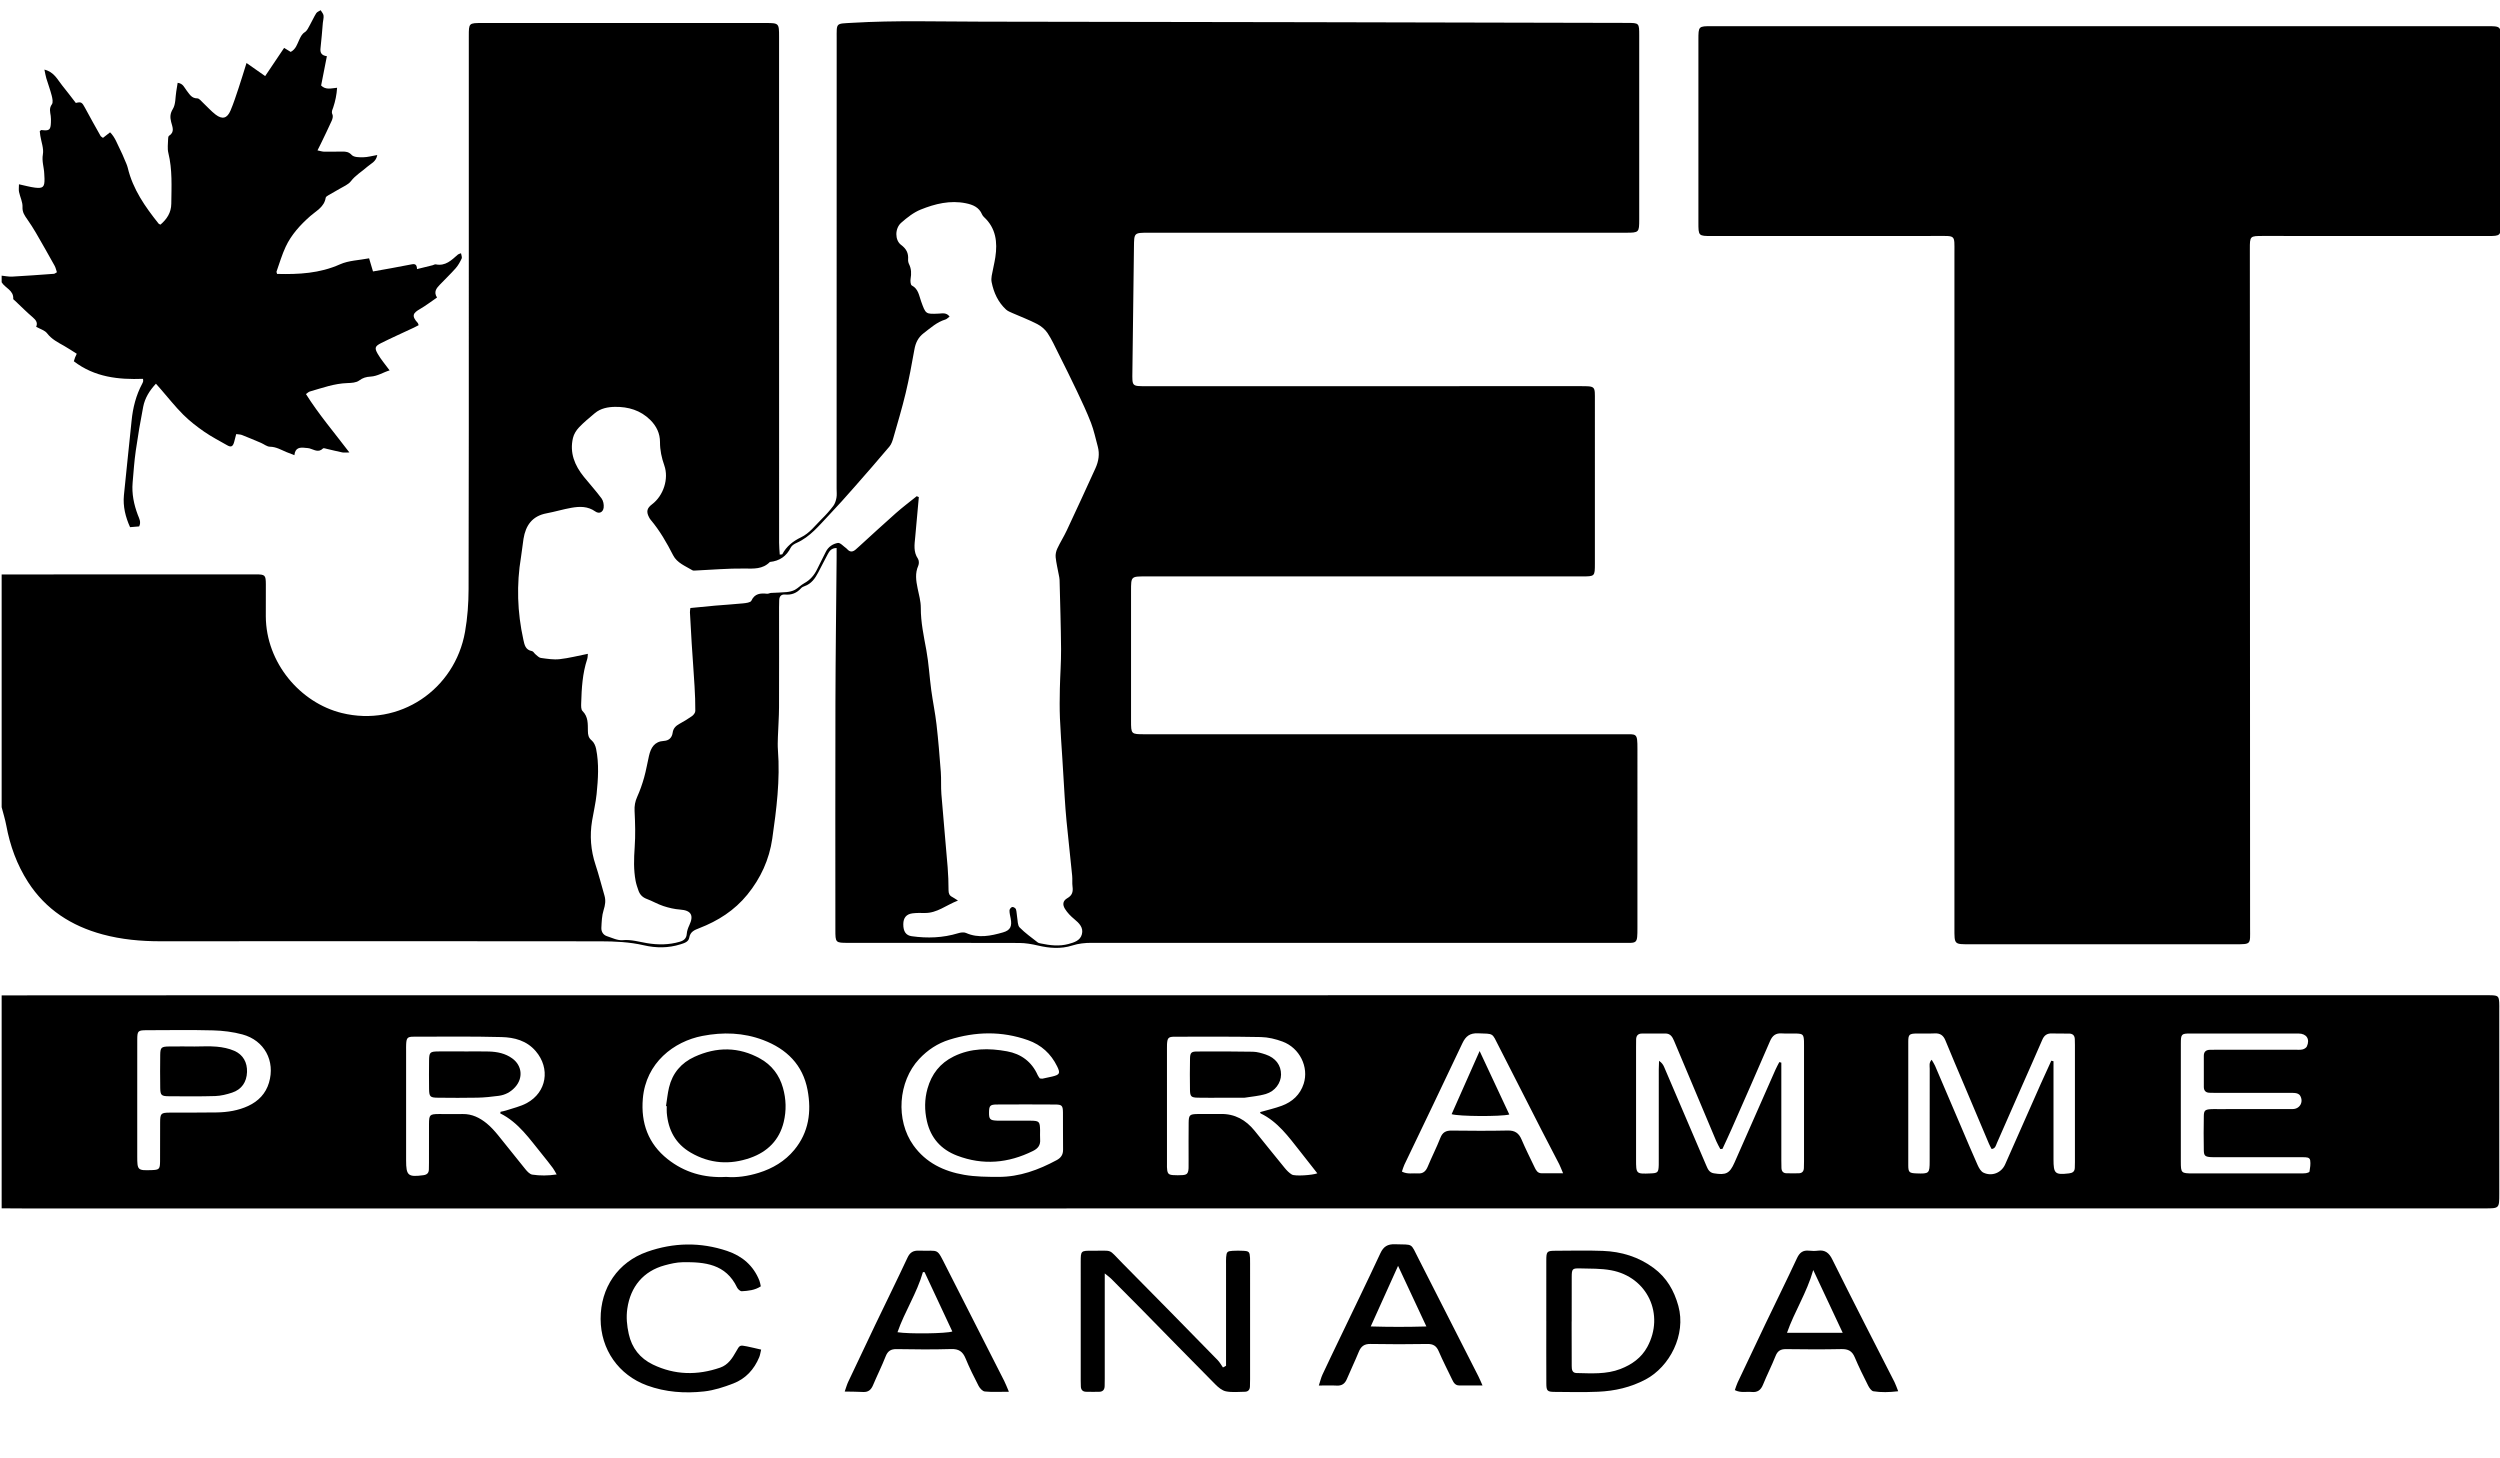 <?xml version="1.0" encoding="utf-8"?>
<!-- Generator: Adobe Illustrator 16.0.0, SVG Export Plug-In . SVG Version: 6.00 Build 0)  -->
<!DOCTYPE svg PUBLIC "-//W3C//DTD SVG 1.1//EN" "http://www.w3.org/Graphics/SVG/1.1/DTD/svg11.dtd">
<svg version="1.1" id="Layer_1" xmlns="http://www.w3.org/2000/svg" xmlns:xlink="http://www.w3.org/1999/xlink" x="0px" y="0px"
	 width="3029px" height="1767px" viewBox="0 0 3029 1767" enable-background="new 0 0 3029 1767" xml:space="preserve">
<g>
	<g>
		<path fill-rule="evenodd" clip-rule="evenodd" fill="transparent" d="M2,1205.999c0-76,0-152,0-228
			c1.885,7.355,4.207,14.631,5.577,22.082c4.516,24.56,12.913,47.692,26.393,68.643c21.404,33.268,52.547,53.237,90.304,63.427
			c22.984,6.203,46.423,8.346,70.235,8.324c177.664-0.163,355.328-0.181,532.992,0.056c17.567,0.023,35.208,0.81,52.551,4.81
			c14.802,3.414,29.747,3.497,44.424-1.175c4.454-1.418,9.698-2.814,10.596-8.057c1.246-7.281,6.302-9.241,12.104-11.489
			c22.708-8.801,42.7-21.483,58.309-40.68c16.198-19.919,26.554-42.593,30.169-67.705c5.118-35.545,9.652-71.255,6.876-107.376
			c-0.407-5.3-0.218-10.661-0.044-15.985c0.392-11.974,1.318-23.942,1.367-35.915c0.164-40.332,0.035-80.665,0.032-120.998
			c0-2.998,0.063-5.999,0.182-8.994c0.177-4.446,2.586-6.998,6.987-6.595c7.905,0.722,14.295-1.731,19.529-7.683
			c1.042-1.185,2.743-1.962,4.289-2.503c8.193-2.865,12.675-9.368,16.462-16.552c3.878-7.356,7.569-14.812,11.532-22.122
			c2.008-3.704,4.226-7.469,10.773-7.503c0,4.472,0.029,8.372-0.004,12.272c-0.498,58.639-1.286,117.277-1.444,175.917
			c-0.246,91.331-0.07,182.663-0.061,273.995c0.001,16.169,0.028,16.189,15.878,16.191c68.999,0.009,137.999-0.091,206.997,0.141
			c7.536,0.025,15.2,1.37,22.571,3.1c13.899,3.263,27.824,4.353,41.451,0.005c7.823-2.496,15.519-3.272,23.551-3.271
			c214.33,0.037,428.66,0.038,642.991,0.015c18.084-0.002,18.352,2.072,18.332-18.757c-0.067-71.999-0.076-143.998,0.007-215.997
			c0.022-20.163-0.752-17.969-18.131-17.972c-192.997-0.027-385.994-0.016-578.992-0.021c-16.402-0.001-16.418-0.022-16.421-16.697
			c-0.008-52.333-0.006-104.665-0.001-156.998c0.001-17.531,0.012-17.542,17.562-17.542c176.331-0.003,352.661,0.001,528.992-0.007
			c15.404-0.001,15.435-0.034,15.438-15.563c0.012-65.666,0.004-131.332,0.007-196.998c0.001-18.164,1.188-17.946-18.142-17.943
			c-174.998,0.03-349.996,0.009-524.993,0.03c-17.965,0.002-17.458,0.525-17.227-17.719c0.637-50.305,1.324-100.609,1.893-150.915
			c0.195-17.284,0.061-17.294,17.808-17.294c192.664-0.002,385.328,0.001,577.992-0.008c16.121-0.001,16.376-0.251,16.379-16.022
			c0.016-74.333,0.016-148.665,0.001-222.997c-0.003-15.14-0.041-15.154-14.844-15.186c-260.302-0.554-520.604-1.274-780.905-1.513
			c-52.623-0.048-105.267-1.738-157.897,1.401c-20.125,1.2-18.704-0.52-18.708,19.553c-0.034,181.664-0.055,363.328-0.083,544.992
			c0,3.667,0.457,7.424-0.199,10.973c-0.636,3.436-1.794,7.141-3.857,9.87c-4.204,5.561-8.906,10.814-13.883,15.706
			c-8.031,7.893-14.738,17.27-25.341,22.352c-9.473,4.541-17.493,10.872-22.522,20.431c-0.167,0.317-1.184,0.187-3.104,0.429
			c-0.271-4.833-0.774-9.629-0.775-14.427c-0.04-204.331-0.031-408.661-0.04-612.991c0-16.517-0.147-16.654-16.756-16.655
			c-114.332-0.008-228.664-0.007-342.996-0.001c-16.135,0.001-16.161,0.021-16.162,15.9c-0.009,94.666,0.006,189.331-0.007,283.996
			c-0.018,128.664,0.103,257.33-0.27,385.993c-0.05,17.247-1.286,34.725-4.281,51.688c-12.407,70.265-79.603,115.599-149.337,98.431
			c-50.186-12.356-91.766-60.731-92.058-117.072c-0.067-12.999,0.127-26,0.043-38.999c-0.072-11.037-0.887-11.897-12.095-11.898
			C207.33,695.917,104.665,695.967,2,696c0-118,0-236,0-354c4.163,7.046,14.721,9.622,14.057,20.121
			c-0.042,0.666,1.256,1.447,1.976,2.125c7.249,6.835,14.28,13.926,21.855,20.376c3.933,3.35,6.017,6.684,3.95,11.301
			c4.934,2.818,10.463,4.302,13.224,7.905c5.572,7.274,13.15,11.025,20.662,15.283c5.124,2.903,10.014,6.22,15.276,9.52
			c-1.012,2.219-1.605,3.346-2.047,4.53c-0.542,1.45-0.957,2.947-1.476,4.58c25.203,19.356,54.149,22.354,83.832,21.267
			c0.104,1.752,0.298,2.44,0.146,3.04c-0.243,0.958-0.636,1.9-1.105,2.774c-7.513,14.021-11.329,29.054-12.887,44.829
			c-2.978,30.149-6.399,60.254-9.311,90.41c-1.305,13.519,1.882,26.302,7.442,38.663c4.367-0.359,7.833-0.645,11.042-0.909
			c2.633-5.481-0.054-9.678-1.651-13.936c-4.736-12.631-7.456-25.582-6.284-39.121c1.12-12.931,1.997-25.909,3.828-38.745
			c2.538-17.792,5.527-35.538,8.987-53.173c2.065-10.528,7.562-19.525,15.434-27.945c2.423,2.754,4.142,4.691,5.844,6.644
			c8.969,10.287,17.425,21.087,27.06,30.707c7.733,7.721,16.524,14.547,25.526,20.789c8.868,6.149,18.563,11.116,27.952,16.502
			c4.696,2.694,6.876,1.56,8.414-4.132c0.828-3.064,1.599-6.145,2.457-9.457c3.059,0.454,5.134,0.391,6.909,1.09
			c7.74,3.051,15.411,6.283,23.071,9.534c3.671,1.558,7.245,4.631,10.896,4.685c7.457,0.108,13.359,3.705,19.743,6.396
			c2.973,1.253,6.01,2.358,9.874,3.864c0.966-9.294,6.774-9.625,13.195-8.869c1.651,0.195,3.355,0.166,4.95,0.572
			c5.499,1.402,10.861,5.833,16.563,0.093c0.692-0.697,3.152,0.229,4.75,0.591c6.165,1.396,12.29,2.983,18.481,4.246
			c2.037,0.416,4.23,0.065,8.69,0.065c-18.57-24.399-37.15-46.184-52.631-70.768c2.019-1.359,3.225-2.661,4.684-3.079
			c14.995-4.292,29.705-9.741,45.608-10.217c4.832-0.145,10.63-0.446,14.169-3.1c4.399-3.299,8.652-4.476,13.684-4.735
			c8.698-0.449,15.745-5.387,23.227-7.525c-5.158-7.048-10.374-13.076-14.308-19.848c-4.276-7.359-3.493-9.51,4.206-13.351
			c13.042-6.507,26.368-12.446,39.563-18.648c1.954-0.919,3.844-1.974,5.679-2.921c-0.494-1.391-0.547-2.163-0.957-2.607
			c-8.199-8.868-5.606-12.236,2.553-16.952c7.063-4.083,13.582-9.109,20.694-13.959c-4.393-6.872-0.645-11.27,3.353-15.469
			c6.393-6.716,13.146-13.105,19.277-20.047c3.015-3.413,5.297-7.604,7.251-11.754c0.722-1.534-0.448-3.958-0.816-6.382
			c-1.948,0.783-3.022,0.935-3.707,1.533c-7.74,6.752-15.034,14.373-26.907,11.927c-1.145-0.236-2.517,0.755-3.808,1.077
			c-6.077,1.516-12.162,2.997-18.881,4.646c-0.167-7.436-4.158-6.259-8.958-5.283c-14.559,2.962-29.222,5.405-44.374,8.146
			c-1.725-5.803-3.102-10.435-4.731-15.918c-12.114,2.353-24.707,2.571-35.281,7.301c-24.577,10.993-50.022,12.284-76.201,11.608
			c-0.255-1.149-0.878-2.229-0.607-2.994c3.552-10.032,6.541-20.341,11.035-29.943c6.872-14.68,17.683-26.47,29.816-37.169
			c7.265-6.406,16.938-10.955,18.665-22.218c0.189-1.242,2.236-2.384,3.633-3.221c4.276-2.561,8.724-4.84,12.978-7.436
			c4.804-2.932,10.704-5.145,13.924-9.355c5.613-7.339,13.353-11.665,19.918-17.557c4.129-3.704,10.616-5.867,12.026-14.171
			c-6.229,1.071-11.62,2.649-17.034,2.735c-4.758,0.076-11.248,0.074-13.902-2.765c-3.646-3.899-7.092-4.146-11.312-4.145
			c-7.331,0.003-14.665,0.26-21.993,0.143c-2.436-0.039-4.858-0.901-8.192-1.567c1.718-3.422,2.914-5.717,4.032-8.049
			c4.457-9.295,9.026-18.542,13.232-27.95c1.007-2.251,1.813-5.556,0.88-7.496c-1.627-3.38-0.071-5.553,0.869-8.374
			c2.558-7.669,4.235-15.547,4.743-24.012c-7.407,0.701-13.816,2.833-19.353-2.734c2.285-11.636,4.568-23.258,6.975-35.508
			c-6.394-0.86-8.396-4.074-7.71-9.749c1.234-10.205,1.891-20.479,2.826-30.721c0.271-2.976,1.239-6.021,0.831-8.883
			c-0.319-2.243-2.271-4.253-3.497-6.367c-1.824,1.198-4.29,1.993-5.35,3.673c-2.833,4.494-4.938,9.44-7.575,14.068
			c-1.783,3.129-3.35,7.009-6.139,8.783c-3.797,2.415-5.171,5.74-6.888,9.342c-2.521,5.291-4.072,11.372-10.333,14.682
			c-2.415-1.48-4.828-2.96-7.975-4.89c-7.596,11.3-14.911,22.182-22.96,34.156c-8.018-5.618-14.839-10.397-22.611-15.843
			c-3.441,10.932-6.375,20.71-9.608,30.389c-3.054,9.145-5.997,18.366-9.768,27.222c-4.058,9.53-9.875,11.109-18.043,4.899
			c-5.526-4.202-10.146-9.585-15.269-14.334c-2.174-2.014-4.602-5.327-6.913-5.326c-7.067,0.002-9.449-5.153-12.926-9.467
			c-2.776-3.445-4.133-8.539-10.896-9.395c-0.585,3.633-1.122,7.065-1.692,10.493c-1.192,7.159-0.6,15.417-4.112,21.163
			c-3.5,5.725-3.479,10.087-2.102,15.716c1.431,5.845,4.804,12.164-2.582,16.864c-0.827,0.526-1.058,2.435-1.075,3.708
			c-0.073,5.648-1.046,11.563,0.267,16.9c5.016,20.395,3.813,41.014,3.586,61.652c-0.12,10.92-5.4,18.707-13.1,25.322
			c-1.084-0.536-1.848-0.672-2.211-1.127c-16.284-20.421-31.208-41.584-37.413-67.611c-0.838-3.514-2.508-6.843-3.918-10.205
			c-1.624-3.874-3.204-7.782-5.126-11.509c-3.74-7.249-6.228-15.289-12.401-21.381c-3.201,2.502-5.924,4.629-8.61,6.729
			c-1.42-1.116-2.466-1.558-2.905-2.339c-6.323-11.265-12.71-22.498-18.772-33.903c-3.678-6.919-4.733-7.71-11.215-6.068
			c-5.613-7.231-10.963-14.404-16.618-21.33c-5.675-6.951-9.481-16.062-21.439-19.082c0.961,4.471,1.414,7.564,2.305,10.527
			c2.103,6.994,4.71,13.849,6.514,20.913c0.878,3.438,1.92,8.322,0.242,10.615c-3.544,4.843-2.114,9.197-1.425,13.984
			c0.376,2.621,0.338,5.327,0.238,7.985c-0.345,9.211-1.869,10.366-11.551,9.212c-0.468-0.056-1.032,0.699-1.964,1.377
			c0.202,1.677,0.373,3.608,0.673,5.52c1.187,7.56,4.372,15.458,3.115,22.578c-1.479,8.378,1.394,15.677,1.659,23.479
			c0.068,1.998,0.264,3.993,0.303,5.991c0.195,10.017-1.721,12.061-11.533,10.836c-6.143-0.767-12.164-2.509-19.415-4.066
			c0,3.652-0.467,6.589,0.095,9.314c1.263,6.124,4.5,12.213,4.207,18.183c-0.323,6.578,2.731,10.576,5.943,15.197
			c3.608,5.189,7.065,10.506,10.237,15.971c7.689,13.245,15.242,26.57,22.682,39.957c1.358,2.444,1.92,5.331,2.826,7.946
			c-1.833,0.998-2.671,1.82-3.563,1.884c-16.854,1.22-33.708,2.487-50.581,3.403C10.573,335.37,6.271,334.412,2,334
			C2,223.346,2,112.693,2,2.02c1009.867,0,2019.734,0,3029.8,0c0,589.778,0,1179.576,0,1769.677c-1009.801,0-2019.8,0-3029.8,0
			c0-102.389,0-205.043,0-307.697c10.33,0.063,20.659,0.183,30.989,0.182c468.296-0.008,936.593-0.028,1404.89-0.044
			c524.292-0.018,1048.585-0.032,1572.876-0.051c17.357-0.001,17.365-0.011,17.366-17.668c0.004-74.327,0.003-148.655-0.001-222.982
			c0-3,0.109-6.009-0.085-8.997c-0.456-7.004-1.492-8.136-8.276-8.538c-4.318-0.257-8.662-0.105-12.995-0.105
			c-899.596,0.017-1799.193,0.03-2698.79,0.06C205.983,1205.858,103.992,1205.948,2,1205.999z M2544.035,31.706
			c-156.654,0-313.307-0.002-469.96,0.003c-16.275,0-16.291,0.02-16.292,16.686c-0.006,73.66-0.006,147.321,0,220.981
			c0.001,16.579,0.016,16.604,16.444,16.6c90.992-0.021,181.983-0.064,272.976-0.077c22.439-0.003,20.785-1.668,20.787,20.274
			c0.01,272.643,0.014,545.287-0.01,817.929c-0.002,20.667-0.566,19.975,19.471,19.97c106.658-0.027,213.316-0.029,319.973,0.001
			c20.626,0.007,18.787,0.445,18.781-19.265c-0.082-274.31-0.189-548.62-0.282-822.929c-0.005-15.959,0.026-15.987,16.12-15.983
			c90.659,0.02,181.318,0.062,271.977,0.074c15.81,0.002,16.05-0.257,16.053-16.346c0.013-73.66,0.01-147.321,0.004-220.981
			c-0.002-16.924-0.016-16.935-17.081-16.935C2856.675,31.704,2700.354,31.706,2544.035,31.706z M1485.473,1654.767
			c-1.249,0.688-2.498,1.377-3.747,2.064c-2.125-2.99-3.892-6.331-6.427-8.92c-38.438-39.265-76.843-78.564-115.553-117.562
			c-18.006-18.14-10.171-14.664-36.254-14.936c-14.019-0.146-14.08,0.025-14.089,13.635c-0.027,47.96-0.013,95.921-0.004,143.881
			c0.001,2.33,0.068,4.661,0.162,6.99c0.159,3.959,2.233,6.237,6.201,6.35c5.321,0.15,10.651,0.131,15.976,0.048
			c4.49-0.07,6.588-2.607,6.656-6.983c0.047-2.997,0.125-5.993,0.125-8.989c0.009-38.302,0.006-76.604,0.006-114.905
			c0-3.521,0-7.043,0-12.539c3.765,3.069,5.874,4.507,7.647,6.279c11.778,11.771,23.534,23.566,35.206,35.444
			c30.341,30.878,60.563,61.876,91.046,92.612c3.613,3.644,8.237,7.583,12.962,8.523c7.371,1.468,15.231,0.593,22.882,0.498
			c3.973-0.05,6.028-2.424,6.167-6.372c0.105-2.995,0.163-5.992,0.164-8.988c0.01-46.629,0.007-93.257,0.005-139.885
			c0-2.331,0.073-4.668-0.063-6.992c-0.426-7.251-1.205-8.169-8.076-8.543c-4.316-0.236-8.667-0.239-12.983,0.005
			c-6.457,0.364-7.4,1.343-7.893,7.712c-0.23,2.981-0.113,5.991-0.114,8.988c-0.005,37.303-0.003,74.605-0.003,111.907
			C1485.473,1647.649,1485.473,1651.208,1485.473,1654.767z M1873.478,1600.511c0.006,0,0.011,0,0.016,0
			c0,25.315-0.088,50.632,0.049,75.946c0.047,8.68,1.251,9.896,9.835,9.968c17.652,0.146,35.333,0.575,52.954-0.196
			c20.103-0.88,39.461-5.3,57.516-14.88c28.92-15.348,49.332-53.896,39.629-89.147c-5.136-18.659-14.232-34.306-29.886-45.9
			c-18.274-13.536-39.142-19.86-61.529-20.722c-18.959-0.729-37.968-0.247-56.954-0.171c-11.021,0.045-11.574,0.632-11.607,12.153
			C1873.429,1551.878,1873.478,1576.194,1873.478,1600.511z M921.797,1558.519c-0.601-2.507-0.871-4.815-1.7-6.901
			c-7.253-18.259-20.829-29.856-39.124-35.993c-32.381-10.862-64.828-10.263-96.923,1.061
			c-35.255,12.438-56.453,43.439-56.338,81.394c0.112,37.03,21.877,67.974,56.343,80.56c22.419,8.187,45.658,9.766,68.955,7.226
			c12.05-1.314,24.066-5.255,35.467-9.645c14.926-5.746,25.278-17.009,31.417-31.865c1.072-2.594,1.415-5.489,2.324-9.173
			c-6.521-1.488-11.933-2.858-17.4-3.938c-8.54-1.688-8.542-1.597-12.967,6.281c-4.63,8.243-9.784,16.193-19.226,19.46
			c-27.627,9.561-54.982,9.104-81.566-3.689c-15.649-7.531-25.522-20.105-29.271-37.101c-2.221-10.069-3.241-20.149-1.728-30.657
			c3.833-26.631,19.458-45.46,45.361-52.5c7.029-1.91,14.364-3.618,21.585-3.734c26.78-0.429,52.488,2.058,66.036,30.642
			c0.962,2.028,3.834,4.611,5.682,4.508C906.569,1564.01,914.542,1563.283,921.797,1558.519z M1796.206,1678.605
			c-2.339-5.21-3.537-8.207-4.993-11.073c-24.145-47.513-48.284-95.029-72.51-142.501c-10.046-19.685-5.86-16.749-28.543-17.503
			c-8.921-0.297-13.891,2.726-17.701,10.916c-15.876,34.122-32.38,67.952-48.646,101.893c-7.197,15.018-14.467,30.003-21.497,45.098
			c-1.714,3.68-2.616,7.738-4.432,13.266c8.436,0,15.044-0.279,21.616,0.082c6.215,0.342,9.927-2.211,12.311-7.852
			c4.667-11.041,9.901-21.846,14.432-32.939c2.712-6.641,6.531-9.8,14.19-9.649c22.979,0.451,45.977,0.397,68.958,0.021
			c7.044-0.115,10.938,2.297,13.721,8.759c5.002,11.614,10.806,22.885,16.281,34.295c1.772,3.694,3.707,7.197,8.593,7.192
			C1776.571,1678.599,1785.157,1678.605,1796.206,1678.605z M1222.393,1686.252c-2.573-5.968-3.918-9.616-5.665-13.061
			c-23.208-45.748-46.407-91.5-69.748-137.18c-12.98-25.404-8.017-19.793-33.635-20.724c-6.897-0.251-10.836,2.08-13.856,8.55
			c-12.682,27.161-25.977,54.033-38.931,81.067c-11.082,23.128-22.04,46.315-32.954,69.522c-1.475,3.138-2.375,6.546-4.163,11.581
			c8.597,0.179,15.465,0.142,22.311,0.519c6.315,0.348,9.691-2.7,12.036-8.284c4.898-11.666,10.608-23.001,15.225-34.771
			c2.605-6.643,6.386-9.025,13.476-8.899c21.981,0.391,43.987,0.59,65.956-0.075c9.164-0.277,13.994,3.006,17.379,11.231
			c4.683,11.381,10.16,22.461,15.832,33.393c1.503,2.898,4.79,6.532,7.557,6.807
			C1202.022,1686.802,1210.975,1686.252,1222.393,1686.252z M2299.857,1685.649c-1.877-4.699-2.936-8.079-4.518-11.192
			c-12.068-23.757-24.291-47.437-36.363-71.191c-13.129-25.837-26.278-51.665-39.132-77.64c-3.658-7.395-8.477-11.497-17.115-10.328
			c-3.599,0.487-7.352,0.396-10.977,0.016c-7.343-0.771-11.373,2.323-14.514,9.061c-12.383,26.564-25.402,52.832-38.067,79.266
			c-11.369,23.729-22.61,47.519-33.829,71.318c-1.355,2.875-2.214,5.984-3.417,9.301c7.223,3.676,13.977,1.576,20.418,2.25
			c6.976,0.73,11.058-2.248,13.712-8.795c4.753-11.722,10.538-23.026,15.207-34.777c2.499-6.29,6.188-8.44,12.815-8.344
			c22.317,0.326,44.648,0.439,66.96-0.046c8.108-0.177,12.962,2.262,16.169,9.915c4.886,11.662,10.535,23.017,16.227,34.317
			c1.395,2.767,3.941,6.506,6.418,6.898C2279.254,1687.169,2288.818,1686.935,2299.857,1685.649z"/>
		<path fill-rule="evenodd" clip-rule="evenodd" d="M2,696c102.665-0.033,205.33-0.083,307.995-0.073
			c11.208,0.001,12.023,0.861,12.095,11.898c0.084,12.999-0.111,26-0.043,38.999c0.292,56.34,41.872,104.716,92.058,117.072
			c69.734,17.168,136.93-28.166,149.337-98.431c2.995-16.963,4.231-34.441,4.281-51.688c0.373-128.664,0.252-257.329,0.27-385.993
			c0.013-94.666-0.001-189.331,0.007-283.996c0.001-15.879,0.027-15.899,16.162-15.9c114.332-0.006,228.664-0.007,342.996,0.001
			c16.609,0.001,16.756,0.138,16.756,16.655c0.009,204.331,0,408.661,0.04,612.991c0.001,4.797,0.504,9.594,0.775,14.427
			c1.921-0.242,2.938-0.112,3.104-0.429c5.029-9.559,13.049-15.891,22.522-20.431c10.603-5.083,17.31-14.459,25.341-22.352
			c4.977-4.891,9.679-10.145,13.883-15.706c2.063-2.729,3.222-6.435,3.857-9.87c0.656-3.549,0.199-7.307,0.199-10.973
			c0.028-181.664,0.048-363.328,0.083-544.992c0.004-20.073-1.418-18.353,18.708-19.553c52.63-3.139,105.274-1.449,157.897-1.401
			c260.302,0.238,520.604,0.958,780.905,1.513c14.803,0.031,14.841,0.046,14.844,15.186c0.015,74.333,0.015,148.665-0.001,222.997
			c-0.003,15.771-0.258,16.021-16.379,16.022c-192.664,0.009-385.328,0.006-577.992,0.008c-17.747,0-17.613,0.01-17.808,17.294
			c-0.568,50.306-1.256,100.61-1.893,150.915c-0.231,18.245-0.738,17.721,17.227,17.719c174.997-0.021,349.995,0,524.993-0.03
			c19.33-0.003,18.143-0.221,18.142,17.943c-0.003,65.666,0.005,131.332-0.007,196.998c-0.004,15.529-0.034,15.562-15.438,15.563
			c-176.331,0.008-352.661,0.004-528.992,0.007c-17.55,0-17.56,0.011-17.562,17.542c-0.005,52.333-0.007,104.666,0.001,156.998
			c0.003,16.674,0.02,16.696,16.421,16.697c192.998,0.005,385.995-0.007,578.992,0.021c17.379,0.003,18.153-2.191,18.131,17.972
			c-0.083,71.999-0.074,143.998-0.007,215.997c0.02,20.829-0.248,18.755-18.332,18.757c-214.331,0.023-428.661,0.022-642.991-0.015
			c-8.032-0.002-15.728,0.774-23.551,3.271c-13.627,4.348-27.552,3.258-41.451-0.005c-7.371-1.729-15.035-3.074-22.571-3.1
			c-68.998-0.231-137.998-0.132-206.997-0.141c-15.851-0.002-15.877-0.022-15.878-16.191c-0.009-91.332-0.185-182.664,0.061-273.995
			c0.158-58.64,0.946-117.278,1.444-175.917c0.033-3.9,0.004-7.8,0.004-12.272c-6.548,0.034-8.765,3.799-10.773,7.503
			c-3.962,7.31-7.654,14.766-11.532,22.122c-3.787,7.184-8.27,13.688-16.462,16.552c-1.546,0.541-3.248,1.318-4.289,2.503
			c-5.233,5.952-11.624,8.405-19.529,7.683c-4.401-0.402-6.81,2.149-6.987,6.595c-0.119,2.996-0.182,5.996-0.182,8.994
			c0.003,40.333,0.132,80.666-0.032,120.998c-0.049,11.973-0.976,23.941-1.367,35.915c-0.174,5.324-0.363,10.686,0.044,15.985
			c2.775,36.121-1.759,71.831-6.876,107.376c-3.615,25.112-13.971,47.786-30.169,67.705c-15.609,19.196-35.601,31.879-58.309,40.68
			c-5.801,2.248-10.857,4.208-12.104,11.489c-0.897,5.242-6.142,6.639-10.596,8.057c-14.677,4.672-29.622,4.589-44.424,1.175
			c-17.344-4-34.984-4.786-52.551-4.81c-177.664-0.236-355.328-0.219-532.992-0.056c-23.812,0.021-47.251-2.121-70.235-8.324
			c-37.756-10.189-68.899-30.159-90.304-63.427c-13.48-20.95-21.877-44.083-26.393-68.643C6.207,992.63,3.885,985.354,2,977.999
			C2,884,2,790,2,696z M1110.718,601.19c0.844,0.364,1.687,0.729,2.531,1.094c-1.453,16.174-2.838,32.354-4.385,48.519
			c-0.858,8.96-2.347,17.802,3.281,26.111c1.385,2.045,1.506,6.091,0.459,8.437c-4.086,9.16-2.738,18.178-0.832,27.422
			c1.612,7.82,3.898,15.742,3.865,23.61c-0.072,17.515,3.618,34.328,6.727,51.376c2.918,16.002,3.787,32.367,5.959,48.518
			c1.86,13.827,4.77,27.523,6.353,41.375c2.187,19.142,3.754,38.363,5.203,57.579c0.676,8.957,0.001,18.019,0.715,26.971
			c2.355,29.524,5.166,59.013,7.58,88.534c0.758,9.256,1.051,18.567,1.085,27.855c0.014,3.8,0.962,6.409,4.368,8.132
			c1.66,0.84,3.176,1.965,7.037,4.397c-14.662,5.71-25.37,15.282-40.274,15.059c-4.991-0.074-10.042-0.2-14.967,0.447
			c-7.326,0.965-10.928,5.44-10.989,13.117c-0.07,8.968,3.305,13.61,10.219,14.575c19.057,2.661,37.726,2.019,56.214-3.614
			c2.963-0.902,6.856-1.549,9.455-0.385c15.171,6.799,30.112,3.599,44.896-0.63c9.016-2.578,11.122-7.382,9.324-16.904
			c-0.615-3.26-1.505-6.556-1.432-9.816c0.033-1.467,1.947-3.803,3.327-4.065c1.332-0.254,4.011,1.347,4.448,2.676
			c1.015,3.087,0.894,6.526,1.492,9.775c0.778,4.221,0.448,9.723,2.994,12.328c6.591,6.746,14.466,12.246,21.919,18.13
			c0.982,0.775,2.465,1.01,3.76,1.281c11.16,2.343,22.281,3.701,33.618,0.619c7.024-1.909,14.138-4.156,16.141-11.703
			c2.153-8.116-3.22-13.505-9.221-18.435c-4.287-3.522-8.374-7.711-11.269-12.395c-3.328-5.384-2.416-9.946,2.884-12.963
			c6.12-3.481,7.074-7.973,6.269-14.128c-0.558-4.259,0.011-8.656-0.417-12.943c-2.212-22.173-4.66-44.322-6.86-66.497
			c-0.952-9.599-1.595-19.23-2.22-28.858c-1.014-15.604-1.888-31.216-2.838-46.823c-0.99-16.272-2.268-32.533-2.914-48.818
			c-0.473-11.921-0.344-23.879-0.095-35.813c0.334-15.963,1.588-31.923,1.472-47.878c-0.204-27.961-1.134-55.918-1.819-83.875
			c-0.049-1.978-0.545-3.951-0.906-5.912c-1.32-7.171-3.073-14.293-3.836-21.522c-0.358-3.402,0.503-7.311,1.964-10.454
			c3.497-7.524,8.001-14.579,11.523-22.093c11.735-25.028,23.315-50.131,34.742-75.302c3.795-8.359,5.27-17.207,2.789-26.318
			c-2.62-9.619-4.641-19.483-8.214-28.742c-5.031-13.035-11.033-25.714-17.019-38.356c-7.266-15.347-14.88-30.532-22.476-45.72
			c-4.163-8.326-8.013-16.906-13.139-24.618c-2.982-4.488-7.708-8.448-12.529-10.951c-9.721-5.048-20.064-8.888-30.102-13.339
			c-2.693-1.195-5.63-2.34-7.73-4.289c-9.619-8.923-14.803-20.347-17.36-33.014c-0.508-2.516-0.388-5.293,0.061-7.841
			c1.321-7.513,3.262-14.925,4.401-22.46c2.756-18.225,0.78-35.234-13.743-48.655c-0.958-0.885-1.835-2.02-2.336-3.211
			c-3.673-8.739-11.14-11.802-19.652-13.528c-19.098-3.871-37.263,0.635-54.6,7.608c-8.702,3.5-16.637,9.754-23.779,16.054
			c-7.679,6.773-7.795,21.059-0.063,26.811c6.489,4.827,9.033,10.042,8.47,17.637c-0.142,1.906,0.36,4.074,1.213,5.802
			c2.805,5.677,2.851,11.42,1.823,17.538c-0.448,2.665-0.08,7.353,1.457,8.15c8.022,4.158,8.756,12.292,11.257,19.202
			c5.655,15.623,5.354,15.619,21.476,14.891c4.306-0.194,9.25-1.553,13.039,3.625c-1.986,1.42-3.366,3.016-5.07,3.526
			c-10.226,3.063-17.807,10.082-26.042,16.334c-6.917,5.252-10.053,11.745-11.524,20.017c-3.147,17.694-6.417,35.398-10.592,52.87
			c-4.331,18.121-9.7,35.998-14.833,53.918c-1.079,3.766-2.378,7.875-4.821,10.778c-13.936,16.553-28.161,32.867-42.463,49.107
			c-10.123,11.494-20.299,22.958-30.86,34.044c-11.897,12.489-22.729,26.287-39.158,33.602c-2.653,1.182-5.787,3.052-6.973,5.456
			c-5.285,10.713-13.664,16.441-25.38,17.631c-8.81,9.005-19.677,8.112-31.185,7.967c-19.594-0.246-39.213,1.527-58.823,2.417
			c-1.312,0.06-2.902,0.268-3.915-0.34c-8.498-5.099-18.586-8.894-23.279-18.077c-7.771-15.206-16.167-29.865-27.185-42.951
			c-0.851-1.01-1.546-2.183-2.149-3.364c-3.421-6.697-2.397-10.88,3.718-15.48c13.867-10.431,20.584-30.98,14.891-47.116
			c-3.253-9.222-5.26-18.452-5.225-28.301c0.038-10.44-4.247-19.313-11.701-26.735c-11.886-11.835-26.752-16.153-42.817-15.928
			c-8.524,0.12-17.401,1.731-24.408,7.618c-6.611,5.555-13.344,11.06-19.264,17.307c-3.289,3.47-6.172,8.142-7.256,12.74
			c-4.23,17.942,2.058,33.338,13.226,47.123c7.106,8.77,14.739,17.137,21.439,26.199c2.089,2.826,2.938,7.453,2.523,11.043
			c-0.665,5.745-5.523,7.973-10.19,4.664c-9.02-6.395-18.859-6.17-28.789-4.429c-10.153,1.78-20.08,4.833-30.219,6.72
			c-17.365,3.231-25.313,14.659-27.94,30.946c-1.166,7.229-1.767,14.55-2.977,21.77c-5.634,33.609-4.535,67,2.789,100.246
			c1.393,6.324,2.443,12.524,10.494,13.975c1.614,0.291,2.761,2.74,4.305,3.965c2.035,1.615,4.115,4.001,6.411,4.31
			c7.522,1.01,15.271,2.316,22.712,1.501c11.291-1.235,22.398-4.154,34.26-6.491c-0.253,2.141-0.15,4.437-0.826,6.475
			c-5.742,17.308-6.721,35.26-7.265,53.252c-0.098,3.233-0.298,7.697,1.572,9.537c7.151,7.033,6.396,15.701,6.553,24.301
			c0.081,4.423,0.583,8.117,4.604,11.392c2.761,2.249,4.597,6.53,5.341,10.208c3.676,18.149,2.443,36.492,0.608,54.706
			c-1.097,10.882-3.71,21.605-5.49,32.425c-2.973,18.077-1.618,35.767,4.165,53.25c4.076,12.324,7.238,24.949,10.867,37.423
			c1.742,5.985,0.867,11.449-1.044,17.471c-2.154,6.79-2.382,14.291-2.732,21.517c-0.222,4.578,2.156,8.633,6.755,10.149
			c6.292,2.075,12.957,5.402,19.156,4.839c10.354-0.94,19.705,2.005,29.488,3.624c13.237,2.189,26.53,2.133,39.597-1.715
			c4.917-1.447,8.08-3.93,8.485-9.629c0.249-3.492,1.53-7.075,3.052-10.282c5.8-12.224,2.156-18.128-11.126-19.079
			c-6.841-0.489-13.747-2.114-20.282-4.264c-6.928-2.278-13.333-6.104-20.189-8.657c-5.176-1.928-8.357-5.311-10.054-10.291
			c-1.285-3.773-2.636-7.576-3.37-11.476c-2.545-13.519-2.111-27.063-1.146-40.782c1.023-14.563,0.613-29.284-0.125-43.888
			c-0.316-6.278,0.633-11.608,3.181-17.268c3.389-7.527,6.145-15.412,8.384-23.365c2.434-8.64,3.884-17.552,5.909-26.313
			c2.251-9.738,6.517-17.363,18.1-18.046c5.961-0.351,9.763-3.831,10.59-10.052c0.677-5.089,3.785-8.198,8.155-10.598
			c5.251-2.885,10.44-5.957,15.3-9.444c1.884-1.351,3.939-4.048,3.956-6.148c0.079-9.98-0.328-19.977-0.916-29.947
			c-1.017-17.262-2.345-34.505-3.446-51.762c-0.805-12.606-1.483-25.22-2.14-37.834c-0.082-1.565,0.314-3.155,0.543-5.226
			c10.271-0.998,20.135-2.044,30.016-2.894c11.269-0.969,22.57-1.585,33.817-2.74c3.531-0.362,9.027-0.999,10.031-3.17
			c4.125-8.924,11.047-9.284,19.043-8.49c1.57,0.156,3.224-0.894,4.863-0.997c6.239-0.391,12.513-0.374,18.723-1.01
			c3.454-0.354,7.119-1.118,10.129-2.738c4.028-2.168,7.262-5.813,11.288-7.989c7.4-4,12.311-9.937,15.854-17.361
			c3.291-6.897,6.919-13.632,10.236-20.517c3.011-6.249,8.634-9.902,14.661-10.926c2.971-0.505,6.829,4.143,10.261,6.494
			c0.542,0.371,0.978,0.905,1.429,1.395c3.128,3.391,6.383,3.03,9.67,0.29c1.534-1.279,2.993-2.647,4.471-3.991
			c14.781-13.431,29.417-27.026,44.394-40.235C1093.505,614.578,1102.241,608.031,1110.718,601.19z"/>
		<path fill-rule="evenodd" clip-rule="evenodd" d="M2,1205.999c101.992-0.051,203.983-0.141,305.975-0.145
			c899.596-0.029,1799.194-0.043,2698.79-0.06c4.333,0,8.677-0.151,12.995,0.105c6.784,0.402,7.82,1.534,8.276,8.538
			c0.194,2.988,0.085,5.997,0.085,8.997c0.004,74.327,0.005,148.655,0.001,222.982c-0.001,17.657-0.009,17.667-17.366,17.668
			c-524.291,0.019-1048.584,0.033-1572.876,0.051c-468.297,0.016-936.594,0.036-1404.89,0.044
			c-10.33,0.001-20.66-0.118-30.989-0.182C2,1377.999,2,1291.999,2,1205.999z M2086.959,1391.96
			c-0.882,0.076-1.763,0.152-2.644,0.229c-1.633-3.171-3.479-6.25-4.863-9.525c-11.287-26.7-22.483-53.439-33.717-80.164
			c-5.81-13.822-11.647-27.634-17.455-41.458c-2.024-4.82-4.476-8.927-10.685-8.837c-9.33,0.137-18.663,0.047-27.995,0.036
			c-4.994-0.007-7.263,2.599-7.269,7.453c-0.003,2.999-0.073,5.999-0.073,8.998c-0.006,45.329-0.007,90.659-0.002,135.989
			c0.001,17.765,0.01,17.766,17.8,17.027c8.545-0.354,9.401-1.228,9.678-10.129c0.083-2.664,0.027-5.333,0.027-8
			c0.001-35.996-0.009-71.993,0.016-107.99c0.003-3.428,0.215-6.855,0.329-10.283c3.412,2.321,4.997,4.762,6.131,7.396
			c8.695,20.2,17.299,40.438,25.938,60.662c8.377,19.611,16.734,39.23,25.166,58.818c1.837,4.266,3.522,8.494,9.228,9.414
			c14.61,2.354,19.044,0.342,24.964-13.024c16.597-37.468,33.052-74.999,49.605-112.486c1.392-3.151,3.104-6.161,4.667-9.237
			c0.817,0.215,1.634,0.429,2.451,0.644c0,3.52,0,7.039,0,10.56c-0.001,35.997-0.004,71.994,0.006,107.991
			c0.001,2.998,0.052,5.998,0.141,8.995c0.116,3.894,1.937,6.377,6.022,6.482c4.993,0.13,9.994,0.118,14.988,0.019
			c4.029-0.08,6.037-2.372,6.186-6.325c0.1-2.663,0.156-5.33,0.156-7.995c0.009-46.663,0.008-93.325,0.006-139.988
			c0-2,0.06-4.004-0.046-5.999c-0.4-7.581-1.378-8.712-8.763-8.994c-5.992-0.229-12.022,0.275-17.99-0.162
			c-7.404-0.543-11.462,2.511-14.402,9.356c-15.254,35.509-30.895,70.853-46.462,106.227
			C2094.509,1375.813,2090.679,1383.861,2086.959,1391.96z M2485.363,1285.153c0.889,0.217,1.775,0.434,2.662,0.65
			c0,3.622,0,7.243,0,10.864c0,35.985-0.002,71.97,0.002,107.955c0.004,17.435,1.838,19.005,18.799,17.058
			c4.316-0.495,6.863-2.184,7.014-6.701c0.076-2.33,0.15-4.662,0.15-6.993c0.008-47.313,0.008-94.627,0-141.94
			c0-2.331-0.072-4.662-0.145-6.993c-0.139-4.452-2.488-6.716-6.908-6.76c-6.996-0.07-13.996,0.068-20.986-0.15
			c-5.752-0.181-9.189,2.271-11.475,7.595c-8.146,18.973-16.617,37.807-24.926,56.711c-10.049,22.869-20.012,45.778-30.148,68.609
			c-1.225,2.76-1.742,6.567-6.355,7.098c-1.129-2.229-2.291-4.223-3.184-6.331c-10.006-23.615-19.973-47.248-29.947-70.877
			c-7.643-18.104-15.436-36.148-22.842-54.351c-2.49-6.119-6.279-8.844-12.914-8.513c-7.313,0.365-14.658-0.039-21.984,0.12
			c-8.787,0.19-10.082,1.234-10.1,9.725c-0.107,49.979-0.105,99.958-0.006,149.938c0.018,8.579,1.281,9.525,9.986,9.844
			c15.359,0.563,15.928,0.057,15.936-14.955c0.018-37.318-0.027-74.636,0.064-111.953c0.008-3.347-1.127-7.139,2.357-10.789
			c1.635,2.881,3.139,5.034,4.152,7.397c10.646,24.79,21.209,49.617,31.807,74.428c6.543,15.315,12.959,30.688,19.783,45.878
			c1.551,3.451,3.902,7.632,7.01,9.097c10.293,4.853,21.725,0.22,26.26-9.978c14.482-32.562,28.816-65.188,43.256-97.769
			C2476.822,1303.724,2481.133,1294.456,2485.363,1285.153z M606.048,1348.936c0.163-0.646,0.325-1.29,0.488-1.935
			c2.187-0.5,4.436-0.815,6.549-1.531c8.476-2.871,17.492-4.795,25.25-9.015c24.152-13.137,28.641-42.035,10.75-62.905
			c-10.961-12.787-25.884-16.638-41.252-17.037c-35.604-0.925-71.245-0.523-106.87-0.45c-7.307,0.015-8.444,1.553-8.857,8.976
			c-0.148,2.656-0.062,5.326-0.062,7.99c-0.002,44.283-0.004,88.567-0.001,132.852c0.001,18.521,2.366,20.469,20.868,18.004
			c4.43-0.59,6.619-2.618,6.711-7.004c0.056-2.662,0.119-5.325,0.122-7.988c0.014-15.649-0.057-31.299,0.035-46.947
			c0.066-11.268,0.872-12.088,11.771-12.192c9.655-0.093,19.314,0.191,28.966,0.004c11.328-0.22,20.771,4.508,29.148,11.327
			c5.119,4.168,9.624,9.225,13.829,14.354c11.182,13.637,21.954,27.61,33.129,41.252c2.217,2.707,5.282,6.034,8.343,6.491
			c9.359,1.4,18.899,1.374,29.5-0.204c-1.967-3.35-3.064-5.698-4.59-7.724c-4.205-5.581-8.496-11.104-12.92-16.512
			C641.849,1380.273,628.445,1360.082,606.048,1348.936z M1526.718,1347.442c9.131-2.625,17.91-4.596,26.277-7.684
			c12.796-4.723,22.284-13.409,26.544-26.656c6.501-20.221-4.837-43.405-25.565-51.107c-8.307-3.087-17.429-5.326-26.228-5.498
			c-34.957-0.684-69.934-0.488-104.902-0.4c-7.263,0.018-8.432,1.617-8.895,9.001c-0.104,1.66-0.055,3.33-0.055,4.995
			c-0.002,46.627-0.006,93.254,0.009,139.882c0,2.661-0.141,5.373,0.303,7.974c0.898,5.259,2.653,5.984,12.739,5.99
			c10.131,0.005,11.829-0.727,12.861-5.88c0.324-1.614,0.249-3.316,0.276-4.979c0.043-2.664,0.022-5.329,0.024-7.993
			c0.009-14.987-0.117-29.977,0.073-44.961c0.116-9.133,1.331-10.226,10.59-10.37c9.323-0.146,18.654,0.146,27.975-0.058
			c17.377-0.381,30.735,7.215,41.382,20.369c12.143,15.002,24.173,30.096,36.418,45.015c2.485,3.029,5.364,6.028,8.68,8.006
			c3.729,2.225,24.765,0.808,30.853-1.493c-7.108-9.062-14.015-17.94-21.002-26.756c-13.832-17.452-26.847-35.767-47.754-45.862
			C1527.109,1348.873,1527.079,1348.396,1526.718,1347.442z M1259.823,1306.59c1.362,0.136,2.39,0.469,3.316,0.289
			c3.924-0.763,7.832-1.62,11.721-2.549c9.118-2.177,10.038-4.012,6.021-12.235c-7.519-15.393-19.252-26.123-35.466-31.855
			c-31.665-11.194-63.429-10.481-95.185-0.55c-14.27,4.463-26.284,12.383-36.593,23.413c-25.533,27.318-28.713,74.206-6.91,104.646
			c15.181,21.195,36.872,31.416,61.445,35.675c13.667,2.368,27.833,2.479,41.775,2.492c25.29,0.021,48.34-8.461,70.331-20.311
			c5.173-2.787,7.836-6.616,7.732-12.769c-0.251-14.994,0.049-29.997-0.131-44.993c-0.099-8.244-1.272-9.551-9.167-9.607
			c-23.663-0.171-47.328-0.164-70.991-0.017c-8.129,0.051-9.29,1.492-9.416,9.336c-0.137,8.463,1.166,9.875,9.561,10.202
			c2.329,0.091,4.665,0.03,6.998,0.031c11.333,0.005,22.666-0.087,33.996,0.039c10.299,0.113,11.119,1.047,11.307,11.671
			c0.064,3.665-0.237,7.353,0.056,10.994c0.56,6.937-2.539,10.984-8.714,14.04c-29.904,14.799-60.489,17.604-91.896,5.629
			c-19.419-7.404-31.86-21.268-36.548-41.739c-3.03-13.23-2.977-26.456,0.704-39.521c4.94-17.54,15.127-30.77,31.822-38.956
			c20.809-10.203,42.63-10.181,64.506-6.181c16.905,3.092,29.949,12.545,37.16,28.853
			C1257.907,1304.089,1259.015,1305.358,1259.823,1306.59z M879.887,1425.949c12.801,1.092,26.285-0.889,39.404-4.964
			c16.858-5.237,31.697-14.044,43.035-27.729c17.671-21.331,21.027-46.356,16.119-72.571c-5.73-30.604-25.429-49.824-53.736-60.555
			c-23.935-9.075-48.577-9.847-73.698-5.003c-34.509,6.653-68.447,32.43-72.15,75.966c-2.517,29.592,6.542,54.71,30.045,73.313
			C829.235,1420.496,852.905,1427.427,879.887,1425.949z M2642.277,1336.387c0,23.647-0.029,47.294,0.012,70.94
			c0.025,13.995,0.41,14.371,14.795,14.38c42.965,0.026,85.928,0.014,128.892,0.001c2.663,0,5.356,0.095,7.977-0.271
			c1.543-0.215,4.12-1.073,4.258-1.951c0.698-4.476,1.492-9.166,0.818-13.561c-0.622-4.057-4.943-3.704-8.251-3.828
			c-2.661-0.1-5.328-0.052-7.993-0.052c-32.306-0.003-64.612,0-96.918-0.006c-2.664-0.001-5.343,0.118-7.989-0.113
			c-6.098-0.534-7.629-1.774-7.745-8.038c-0.259-13.982-0.263-27.977,0.008-41.959c0.122-6.304,1.644-7.536,7.727-8.025
			c2.979-0.239,5.991-0.109,8.988-0.11c30.308-0.011,60.616,0.056,90.923-0.063c8.891-0.035,13.672-8.984,8.87-16.512
			c-0.903-1.416-3.118-2.457-4.883-2.756c-2.923-0.496-5.972-0.304-8.967-0.306c-29.309-0.015-58.617-0.005-87.926-0.017
			c-2.663,0-5.327-0.069-7.989-0.155c-4.485-0.144-6.706-2.646-6.73-6.976c-0.073-12.653-0.066-25.307-0.013-37.96
			c0.021-5.014,2.949-7.085,7.69-7.104c2.664-0.011,5.328-0.073,7.992-0.073c31.641-0.006,63.28,0.001,94.92-0.013
			c2.996-0.001,6.092,0.316,8.953-0.338c1.979-0.453,4.512-1.926,5.283-3.628c4.049-8.937-0.38-15.668-10.232-15.685
			c-43.63-0.071-87.26-0.068-130.889-0.008c-10.926,0.015-11.527,0.699-11.559,12.246
			C2642.236,1288.427,2642.281,1312.407,2642.277,1336.387z M166.271,1332.957c0,22.65-0.009,45.302,0.003,67.952
			c0.01,16.928,0.454,17.346,17.381,16.797c9.201-0.299,10.192-1.146,10.277-10.564c0.142-15.654-0.015-31.311,0.078-46.966
			c0.066-11.202,0.893-12.061,11.858-12.134c18.986-0.126,37.978,0.128,56.958-0.229c13.051-0.246,25.901-2.291,37.888-7.849
			c12.387-5.742,21.265-14.959,25.177-28.152c7.828-26.403-5.513-51.309-32.19-58.512c-11.448-3.092-23.593-4.585-35.471-4.901
			c-26.629-0.71-53.291-0.271-79.938-0.209c-11.337,0.027-11.958,0.632-11.993,11.817
			C166.224,1284.324,166.276,1308.641,166.271,1332.957z M1893.83,1421.538c-2.208-5.205-3.281-8.25-4.743-11.095
			c-7.153-13.927-14.486-27.761-21.616-41.699c-17.298-33.813-34.514-67.667-51.773-101.499
			c-8.289-16.247-5.492-14.515-24.953-15.287c-9.868-0.392-14.882,3.458-18.972,12.146c-23.125,49.129-46.781,98.007-70.202,146.996
			c-1.226,2.564-1.947,5.371-3.022,8.399c6.825,3.559,13.23,1.716,19.358,2.199c6.274,0.496,9.636-2.635,11.979-8.298
			c4.838-11.691,10.642-22.991,15.247-34.767c2.646-6.767,6.769-8.905,13.658-8.824c22.655,0.268,45.323,0.434,67.971-0.074
			c8.683-0.195,13.452,3.128,16.743,10.867c4.818,11.332,10.4,22.342,15.692,33.473c1.743,3.666,3.591,7.387,8.447,7.439
			C1875.563,1421.601,1883.484,1421.538,1893.83,1421.538z"/>
		<path fill-rule="evenodd" clip-rule="evenodd" d="M2,334c4.271,0.412,8.573,1.37,12.81,1.14
			c16.873-0.916,33.726-2.183,50.581-3.403c0.893-0.064,1.73-0.887,3.563-1.884c-0.906-2.615-1.468-5.502-2.826-7.946
			c-7.439-13.387-14.993-26.712-22.682-39.957c-3.172-5.465-6.629-10.782-10.237-15.971c-3.212-4.621-6.266-8.619-5.943-15.197
			c0.293-5.97-2.944-12.06-4.207-18.183c-0.562-2.725-0.095-5.662-0.095-9.314c7.251,1.557,13.272,3.299,19.415,4.066
			c9.813,1.225,11.728-0.819,11.533-10.836c-0.039-1.998-0.235-3.993-0.303-5.991c-0.266-7.802-3.138-15.102-1.659-23.479
			c1.257-7.119-1.929-15.018-3.115-22.578c-0.3-1.911-0.472-3.843-0.673-5.52c0.933-0.678,1.497-1.433,1.964-1.377
			c9.682,1.153,11.206-0.001,11.551-9.212c0.1-2.658,0.139-5.364-0.238-7.985c-0.688-4.787-2.119-9.141,1.425-13.984
			c1.678-2.292,0.636-7.177-0.242-10.615c-1.804-7.064-4.411-13.919-6.514-20.913c-0.891-2.962-1.344-6.056-2.305-10.527
			c11.958,3.02,15.764,12.131,21.439,19.082c5.654,6.926,11.005,14.099,16.618,21.33c6.482-1.642,7.537-0.851,11.215,6.068
			c6.063,11.405,12.449,22.638,18.772,33.903c0.439,0.782,1.484,1.224,2.905,2.339c2.687-2.1,5.409-4.227,8.61-6.729
			c6.174,6.092,8.662,14.133,12.401,21.381c1.922,3.727,3.502,7.635,5.126,11.509c1.41,3.362,3.08,6.69,3.918,10.205
			c6.206,26.027,21.129,47.19,37.413,67.611c0.363,0.456,1.127,0.592,2.211,1.127c7.7-6.615,12.979-14.402,13.1-25.322
			c0.227-20.639,1.43-41.257-3.586-61.652c-1.313-5.337-0.339-11.252-0.267-16.9c0.017-1.274,0.248-3.183,1.075-3.708
			c7.386-4.7,4.013-11.019,2.582-16.864c-1.378-5.628-1.398-9.991,2.102-15.716c3.513-5.745,2.92-14.003,4.112-21.163
			c0.571-3.427,1.107-6.86,1.692-10.493c6.763,0.855,8.12,5.95,10.896,9.395c3.477,4.314,5.858,9.47,12.926,9.467
			c2.311-0.001,4.739,3.312,6.913,5.326c5.124,4.749,9.743,10.132,15.269,14.334c8.167,6.21,13.985,4.631,18.043-4.899
			c3.771-8.856,6.713-18.077,9.768-27.222c3.233-9.678,6.167-19.457,9.608-30.389c7.771,5.445,14.593,10.225,22.611,15.843
			c8.049-11.974,15.364-22.855,22.96-34.156c3.147,1.93,5.56,3.409,7.975,4.89c6.26-3.31,7.812-9.391,10.333-14.682
			c1.717-3.603,3.091-6.927,6.888-9.342c2.789-1.774,4.356-5.654,6.139-8.783c2.637-4.628,4.742-9.574,7.575-14.068
			c1.06-1.681,3.525-2.475,5.35-3.673c1.227,2.114,3.178,4.124,3.497,6.367c0.408,2.862-0.56,5.908-0.831,8.883
			c-0.936,10.242-1.592,20.516-2.826,30.721c-0.687,5.675,1.316,8.889,7.71,9.749c-2.406,12.25-4.689,23.872-6.975,35.508
			c5.536,5.567,11.945,3.436,19.353,2.734c-0.508,8.464-2.186,16.342-4.743,24.012c-0.94,2.82-2.496,4.993-0.869,8.374
			c0.933,1.94,0.127,5.245-0.88,7.496c-4.206,9.408-8.775,18.655-13.232,27.95c-1.118,2.332-2.314,4.627-4.032,8.049
			c3.334,0.667,5.757,1.528,8.192,1.567c7.328,0.117,14.662-0.139,21.993-0.143c4.22-0.002,7.665,0.245,11.312,4.145
			c2.654,2.839,9.144,2.841,13.902,2.765c5.414-0.085,10.805-1.664,17.034-2.735c-1.41,8.304-7.897,10.467-12.026,14.171
			c-6.566,5.892-14.305,10.217-19.918,17.557c-3.22,4.21-9.12,6.423-13.924,9.355c-4.254,2.596-8.701,4.875-12.978,7.436
			c-1.396,0.836-3.443,1.979-3.633,3.221c-1.727,11.264-11.4,15.812-18.665,22.218c-12.133,10.699-22.944,22.489-29.816,37.169
			c-4.494,9.602-7.483,19.911-11.035,29.943c-0.271,0.765,0.352,1.845,0.607,2.994c26.179,0.676,51.624-0.616,76.201-11.608
			c10.574-4.73,23.167-4.948,35.281-7.301c1.629,5.483,3.006,10.115,4.731,15.918c15.152-2.741,29.815-5.184,44.374-8.146
			c4.8-0.976,8.791-2.153,8.958,5.283c6.719-1.65,12.805-3.131,18.881-4.646c1.291-0.322,2.663-1.313,3.808-1.077
			c11.873,2.446,19.167-5.175,26.907-11.927c0.685-0.598,1.759-0.75,3.707-1.533c0.369,2.424,1.539,4.848,0.816,6.382
			c-1.954,4.149-4.236,8.341-7.251,11.754c-6.132,6.942-12.885,13.331-19.277,20.047c-3.997,4.2-7.745,8.597-3.353,15.469
			c-7.113,4.851-13.631,9.876-20.694,13.959c-8.159,4.716-10.752,8.084-2.553,16.952c0.41,0.444,0.463,1.217,0.957,2.607
			c-1.834,0.947-3.725,2.002-5.679,2.921c-13.195,6.202-26.521,12.142-39.563,18.648c-7.698,3.841-8.481,5.991-4.206,13.351
			c3.934,6.772,9.15,12.8,14.308,19.848c-7.482,2.138-14.529,7.076-23.227,7.525c-5.032,0.26-9.284,1.437-13.684,4.735
			c-3.539,2.653-9.337,2.955-14.169,3.1c-15.903,0.476-30.613,5.925-45.608,10.217c-1.459,0.417-2.666,1.719-4.684,3.079
			c15.48,24.583,34.061,46.368,52.631,70.768c-4.46,0-6.653,0.35-8.69-0.065c-6.191-1.263-12.316-2.85-18.481-4.246
			c-1.598-0.362-4.058-1.288-4.75-0.591c-5.701,5.74-11.064,1.309-16.563-0.093c-1.595-0.407-3.299-0.377-4.95-0.572
			c-6.421-0.756-12.229-0.426-13.195,8.869c-3.864-1.506-6.901-2.61-9.874-3.864c-6.384-2.692-12.287-6.289-19.743-6.396
			c-3.652-0.053-7.225-3.126-10.896-4.685c-7.66-3.25-15.331-6.482-23.071-9.534c-1.774-0.699-3.85-0.636-6.909-1.09
			c-0.858,3.313-1.629,6.393-2.457,9.457c-1.538,5.692-3.718,6.826-8.414,4.132c-9.389-5.387-19.084-10.353-27.952-16.502
			c-9.002-6.242-17.793-13.068-25.526-20.789c-9.635-9.62-18.091-20.42-27.06-30.707c-1.702-1.952-3.42-3.89-5.844-6.644
			c-7.872,8.419-13.369,17.417-15.434,27.945c-3.459,17.635-6.449,35.381-8.987,53.173c-1.831,12.836-2.708,25.814-3.828,38.745
			c-1.172,13.54,1.548,26.49,6.284,39.121c1.597,4.258,4.284,8.455,1.651,13.936c-3.208,0.265-6.674,0.55-11.042,0.909
			c-5.56-12.361-8.747-25.145-7.442-38.663c2.912-30.155,6.333-60.261,9.311-90.41c1.558-15.775,5.374-30.808,12.887-44.829
			c0.469-0.874,0.862-1.816,1.105-2.774c0.153-0.6-0.042-1.288-0.146-3.04c-29.682,1.087-58.628-1.911-83.832-21.267
			c0.52-1.633,0.935-3.13,1.476-4.58c0.442-1.185,1.035-2.312,2.047-4.53c-5.263-3.3-10.153-6.616-15.276-9.52
			c-7.512-4.258-15.09-8.009-20.662-15.283c-2.761-3.604-8.29-5.087-13.224-7.905c2.067-4.617-0.017-7.951-3.95-11.301
			c-7.576-6.451-14.607-13.542-21.855-20.376c-0.72-0.679-2.019-1.459-1.976-2.125C16.721,351.622,6.163,349.046,2,342
			C2,339.333,2,336.667,2,334z"/>
		<path fill-rule="evenodd" clip-rule="evenodd" d="M2544.035,31.706c156.319,0,312.64-0.001,468.96,0.002
			c17.065,0,17.079,0.011,17.081,16.935c0.006,73.66,0.009,147.321-0.004,220.981c-0.003,16.089-0.243,16.349-16.053,16.346
			c-90.658-0.012-181.317-0.055-271.977-0.074c-16.094-0.003-16.125,0.024-16.12,15.983c0.093,274.309,0.2,548.619,0.282,822.929
			c0.006,19.71,1.845,19.271-18.781,19.265c-106.656-0.03-213.314-0.028-319.973-0.001c-20.037,0.005-19.473,0.697-19.471-19.97
			c0.023-272.643,0.02-545.286,0.01-817.929c-0.002-21.942,1.652-20.278-20.787-20.274c-90.992,0.013-181.983,0.056-272.976,0.077
			c-16.429,0.004-16.443-0.021-16.444-16.6c-0.006-73.66-0.006-147.321,0-220.981c0.001-16.666,0.017-16.685,16.292-16.686
			C2230.729,31.704,2387.381,31.706,2544.035,31.706z"/>
		<path fill-rule="evenodd" clip-rule="evenodd" d="M1485.473,1654.767c0-3.559,0-7.117,0-10.677
			c0-37.302-0.002-74.604,0.003-111.907c0-2.997-0.117-6.007,0.114-8.988c0.492-6.369,1.436-7.348,7.893-7.712
			c4.315-0.244,8.667-0.241,12.983-0.005c6.871,0.374,7.65,1.292,8.076,8.543c0.137,2.324,0.063,4.661,0.063,6.992
			c0.002,46.628,0.005,93.256-0.005,139.885c0,2.996-0.058,5.993-0.164,8.988c-0.139,3.948-2.194,6.322-6.167,6.372
			c-7.651,0.095-15.511,0.97-22.882-0.498c-4.725-0.94-9.349-4.88-12.962-8.523c-30.484-30.736-60.705-61.734-91.046-92.612
			c-11.671-11.878-23.427-23.673-35.206-35.444c-1.773-1.772-3.882-3.21-7.647-6.279c0,5.496,0,9.018,0,12.539
			c0,38.302,0.003,76.604-0.006,114.905c0,2.996-0.078,5.992-0.125,8.989c-0.068,4.376-2.166,6.913-6.656,6.983
			c-5.324,0.083-10.654,0.103-15.976-0.048c-3.968-0.112-6.042-2.391-6.201-6.35c-0.094-2.329-0.161-4.66-0.162-6.99
			c-0.009-47.96-0.023-95.921,0.004-143.881c0.009-13.609,0.07-13.78,14.089-13.635c26.083,0.271,18.248-3.204,36.254,14.936
			c38.709,38.997,77.114,78.297,115.553,117.562c2.535,2.589,4.302,5.93,6.427,8.92
			C1482.975,1656.144,1484.224,1655.455,1485.473,1654.767z"/>
		<path fill-rule="evenodd" clip-rule="evenodd" d="M1873.478,1600.511c0-24.316-0.049-48.633,0.021-72.949
			c0.033-11.521,0.586-12.108,11.607-12.153c18.986-0.076,37.995-0.558,56.954,0.171c22.388,0.861,43.255,7.186,61.529,20.722
			c15.653,11.595,24.75,27.241,29.886,45.9c9.703,35.251-10.709,73.8-39.629,89.147c-18.055,9.58-37.413,14-57.516,14.88
			c-17.621,0.771-35.302,0.342-52.954,0.196c-8.584-0.071-9.788-1.288-9.835-9.968c-0.137-25.314-0.049-50.631-0.049-75.946
			C1873.488,1600.511,1873.483,1600.511,1873.478,1600.511z M1904.259,1601.057c-0.021,0-0.041,0-0.063,0
			c0,2.993-0.005,5.986,0.001,8.979c0.027,14.966,0.05,29.932,0.093,44.897c0.012,4.188,0.348,8.53,5.864,8.643
			c17.927,0.367,36.041,1.735,53.248-4.938c13.642-5.29,25.238-13.403,32.452-26.664c21.377-39.29,0.249-84.755-43.823-92.916
			c-12.287-2.275-25.104-1.933-37.692-2.262c-9.351-0.245-9.993,0.647-10.05,10.383
			C1904.184,1565.138,1904.259,1583.098,1904.259,1601.057z"/>
		<path fill-rule="evenodd" clip-rule="evenodd" d="M921.797,1558.519c-7.255,4.765-15.228,5.491-23.073,5.933
			c-1.848,0.104-4.72-2.479-5.682-4.508c-13.548-28.584-39.256-31.07-66.036-30.642c-7.221,0.116-14.556,1.824-21.585,3.734
			c-25.904,7.04-41.528,25.869-45.361,52.5c-1.513,10.508-0.493,20.588,1.728,30.657c3.749,16.995,13.622,29.569,29.271,37.101
			c26.584,12.793,53.939,13.25,81.566,3.689c9.442-3.267,14.596-11.217,19.226-19.46c4.424-7.878,4.427-7.969,12.967-6.281
			c5.468,1.08,10.879,2.45,17.4,3.938c-0.909,3.684-1.252,6.579-2.324,9.173c-6.139,14.856-16.491,26.119-31.417,31.865
			c-11.401,4.39-23.417,8.33-35.467,9.645c-23.296,2.54-46.536,0.961-68.955-7.226c-34.466-12.586-56.23-43.529-56.343-80.56
			c-0.115-37.954,21.083-68.956,56.338-81.394c32.096-11.323,64.542-11.923,96.923-1.061c18.295,6.137,31.871,17.734,39.124,35.993
			C920.926,1553.703,921.196,1556.012,921.797,1558.519z"/>
		<path fill-rule="evenodd" clip-rule="evenodd" d="M1796.206,1678.605c-11.049,0-19.635-0.007-28.22,0.003
			c-4.886,0.005-6.82-3.498-8.593-7.192c-5.476-11.41-11.279-22.681-16.281-34.295c-2.783-6.462-6.677-8.874-13.721-8.759
			c-22.981,0.377-45.979,0.431-68.958-0.021c-7.659-0.15-11.479,3.009-14.19,9.649c-4.53,11.094-9.765,21.898-14.432,32.939
			c-2.384,5.641-6.096,8.193-12.311,7.852c-6.572-0.361-13.181-0.082-21.616-0.082c1.815-5.527,2.718-9.586,4.432-13.266
			c7.03-15.095,14.3-30.08,21.497-45.098c16.266-33.94,32.77-67.771,48.646-101.893c3.811-8.19,8.78-11.213,17.701-10.916
			c22.683,0.754,18.497-2.182,28.543,17.503c24.226,47.472,48.365,94.988,72.51,142.501
			C1792.669,1670.398,1793.867,1673.396,1796.206,1678.605z M1728.206,1607.146c-12.049-25.791-22.947-49.121-34.309-73.44
			c-11.155,24.729-21.806,48.34-33.116,73.416C1683.799,1607.81,1704.802,1607.82,1728.206,1607.146z"/>
		<path fill-rule="evenodd" clip-rule="evenodd" d="M1222.393,1686.252c-11.418,0-20.37,0.55-29.182-0.323
			c-2.767-0.274-6.054-3.908-7.557-6.807c-5.672-10.932-11.149-22.012-15.832-33.393c-3.385-8.226-8.215-11.509-17.379-11.231
			c-21.969,0.665-43.975,0.466-65.956,0.075c-7.09-0.126-10.871,2.257-13.476,8.899c-4.616,11.77-10.326,23.104-15.225,34.771
			c-2.345,5.584-5.721,8.632-12.036,8.284c-6.845-0.377-13.713-0.34-22.311-0.519c1.789-5.035,2.688-8.443,4.163-11.581
			c10.914-23.207,21.872-46.395,32.954-69.522c12.954-27.034,26.249-53.906,38.931-81.067c3.021-6.47,6.959-8.801,13.856-8.55
			c25.619,0.931,20.655-4.681,33.635,20.724c23.341,45.68,46.54,91.432,69.748,137.18
			C1218.475,1676.636,1219.819,1680.284,1222.393,1686.252z M1120.209,1541.321c-0.662-0.02-1.324-0.04-1.986-0.06
			c-7.236,25.453-22.094,47.729-30.827,72.858c13.846,2.29,59.506,1.65,66.435-0.892
			C1142.611,1589.232,1131.41,1565.277,1120.209,1541.321z"/>
		<path fill-rule="evenodd" clip-rule="evenodd" d="M2299.857,1685.649c-11.039,1.285-20.604,1.52-30.006,0.028
			c-2.477-0.393-5.023-4.132-6.418-6.898c-5.691-11.301-11.341-22.655-16.227-34.317c-3.207-7.653-8.061-10.092-16.169-9.915
			c-22.312,0.485-44.643,0.372-66.96,0.046c-6.627-0.097-10.316,2.054-12.815,8.344c-4.669,11.751-10.454,23.056-15.207,34.777
			c-2.654,6.547-6.736,9.525-13.712,8.795c-6.441-0.674-13.195,1.426-20.418-2.25c1.203-3.316,2.062-6.426,3.417-9.301
			c11.219-23.8,22.46-47.59,33.829-71.318c12.665-26.434,25.685-52.701,38.067-79.266c3.141-6.737,7.171-9.832,14.514-9.061
			c3.625,0.381,7.378,0.472,10.977-0.016c8.639-1.169,13.457,2.934,17.115,10.328c12.854,25.975,26.003,51.803,39.132,77.64
			c12.072,23.755,24.295,47.435,36.363,71.191C2296.922,1677.57,2297.98,1680.95,2299.857,1685.649z M2232.62,1614.827
			c-12.059-25.7-23.342-49.748-35.685-76.055c-7.949,27.929-22.793,50.215-31.804,76.055
			C2188.011,1614.827,2209.45,1614.827,2232.62,1614.827z"/>
		<path fill-rule="evenodd" clip-rule="evenodd" fill="transparent" d="M1110.718,601.19c-8.477,6.841-17.212,13.388-25.374,20.587
			c-14.977,13.209-29.613,26.804-44.394,40.235c-1.479,1.344-2.938,2.712-4.471,3.991c-3.288,2.74-6.542,3.102-9.67-0.29
			c-0.452-0.49-0.888-1.024-1.429-1.395c-3.433-2.351-7.29-6.999-10.261-6.494c-6.027,1.024-11.65,4.677-14.661,10.926
			c-3.317,6.885-6.945,13.62-10.236,20.517c-3.543,7.424-8.454,13.361-15.854,17.361c-4.026,2.176-7.259,5.821-11.288,7.989
			c-3.01,1.62-6.675,2.384-10.129,2.738c-6.21,0.636-12.484,0.619-18.723,1.01c-1.64,0.103-3.293,1.152-4.863,0.997
			c-7.996-0.794-14.918-0.435-19.043,8.49c-1.004,2.172-6.5,2.809-10.031,3.17c-11.248,1.154-22.549,1.771-33.817,2.74
			c-9.881,0.85-19.746,1.896-30.016,2.894c-0.229,2.071-0.625,3.661-0.543,5.226c0.657,12.615,1.335,25.229,2.14,37.834
			c1.102,17.257,2.43,34.5,3.446,51.762c0.587,9.97,0.995,19.967,0.916,29.947c-0.017,2.1-2.072,4.797-3.956,6.148
			c-4.86,3.487-10.049,6.559-15.3,9.444c-4.37,2.4-7.478,5.509-8.155,10.598c-0.828,6.221-4.629,9.701-10.59,10.052
			c-11.583,0.683-15.849,8.308-18.1,18.046c-2.025,8.761-3.475,17.673-5.909,26.313c-2.24,7.953-4.996,15.838-8.384,23.365
			c-2.548,5.659-3.498,10.989-3.181,17.268c0.737,14.604,1.147,29.324,0.125,43.888c-0.964,13.72-1.399,27.264,1.146,40.782
			c0.734,3.899,2.085,7.702,3.37,11.476c1.697,4.98,4.877,8.363,10.054,10.291c6.855,2.554,13.261,6.379,20.189,8.657
			c6.535,2.149,13.441,3.774,20.282,4.264c13.282,0.951,16.927,6.855,11.126,19.079c-1.522,3.207-2.803,6.79-3.052,10.282
			c-0.406,5.699-3.569,8.182-8.485,9.629c-13.067,3.848-26.36,3.904-39.597,1.715c-9.783-1.619-19.134-4.564-29.488-3.624
			c-6.2,0.563-12.864-2.764-19.156-4.839c-4.599-1.517-6.978-5.571-6.755-10.149c0.351-7.226,0.578-14.727,2.732-21.517
			c1.911-6.021,2.786-11.485,1.044-17.471c-3.629-12.474-6.792-25.099-10.867-37.423c-5.782-17.483-7.137-35.173-4.165-53.25
			c1.78-10.819,4.393-21.543,5.49-32.425c1.835-18.214,3.068-36.557-0.608-54.706c-0.745-3.678-2.58-7.959-5.341-10.208
			c-4.021-3.274-4.523-6.969-4.604-11.392c-0.157-8.6,0.598-17.268-6.553-24.301c-1.87-1.839-1.67-6.304-1.572-9.537
			c0.544-17.993,1.523-35.945,7.265-53.252c0.676-2.038,0.572-4.334,0.826-6.475c-11.861,2.337-22.969,5.255-34.26,6.491
			c-7.442,0.814-15.19-0.491-22.712-1.501c-2.295-0.309-4.376-2.694-6.411-4.31c-1.544-1.226-2.691-3.674-4.305-3.965
			c-8.05-1.451-9.101-7.651-10.494-13.975c-7.324-33.246-8.423-66.637-2.789-100.246c1.21-7.22,1.811-14.541,2.977-21.77
			c2.627-16.287,10.576-27.715,27.94-30.946c10.139-1.886,20.065-4.939,30.219-6.72c9.93-1.741,19.769-1.966,28.789,4.429
			c4.667,3.309,9.525,1.081,10.19-4.664c0.415-3.59-0.434-8.217-2.523-11.043c-6.701-9.062-14.333-17.429-21.439-26.199
			c-11.168-13.785-17.456-29.18-13.226-47.123c1.084-4.598,3.967-9.27,7.256-12.74c5.919-6.247,12.652-11.752,19.264-17.307
			c7.007-5.887,15.884-7.498,24.408-7.618c16.065-0.226,30.931,4.093,42.817,15.928c7.454,7.422,11.739,16.294,11.701,26.735
			c-0.035,9.849,1.972,19.079,5.225,28.301c5.693,16.136-1.024,36.686-14.891,47.116c-6.115,4.6-7.139,8.783-3.718,15.48
			c0.603,1.181,1.299,2.354,2.149,3.364c11.019,13.086,19.414,27.746,27.185,42.951c4.693,9.183,14.782,12.978,23.279,18.077
			c1.013,0.608,2.603,0.4,3.915,0.34c19.61-0.89,39.229-2.663,58.823-2.417c11.508,0.145,22.375,1.038,31.185-7.967
			c11.716-1.19,20.095-6.918,25.38-17.631c1.186-2.403,4.32-4.274,6.973-5.456c16.428-7.315,27.261-21.113,39.158-33.602
			c10.561-11.087,20.737-22.55,30.86-34.044c14.302-16.24,28.527-32.554,42.463-49.107c2.443-2.903,3.743-7.012,4.821-10.778
			c5.133-17.921,10.502-35.798,14.833-53.918c4.176-17.471,7.445-35.175,10.592-52.87c1.471-8.271,4.606-14.765,11.524-20.017
			c8.235-6.252,15.816-13.271,26.042-16.334c1.704-0.511,3.084-2.106,5.07-3.526c-3.789-5.178-8.733-3.819-13.039-3.625
			c-16.122,0.728-15.821,0.732-21.476-14.891c-2.501-6.91-3.235-15.043-11.257-19.202c-1.537-0.797-1.905-5.485-1.457-8.15
			c1.028-6.118,0.982-11.86-1.823-17.538c-0.854-1.728-1.355-3.896-1.213-5.802c0.563-7.596-1.981-12.811-8.47-17.637
			c-7.732-5.752-7.616-20.038,0.063-26.811c7.143-6.3,15.077-12.555,23.779-16.054c17.337-6.973,35.502-11.479,54.6-7.608
			c8.513,1.726,15.979,4.789,19.652,13.528c0.501,1.192,1.378,2.326,2.336,3.211c14.523,13.421,16.499,30.43,13.743,48.655
			c-1.14,7.536-3.08,14.947-4.401,22.46c-0.448,2.548-0.568,5.326-0.061,7.841c2.558,12.667,7.741,24.091,17.36,33.014
			c2.101,1.949,5.037,3.094,7.73,4.289c10.037,4.451,20.381,8.292,30.102,13.339c4.821,2.503,9.547,6.463,12.529,10.951
			c5.126,7.712,8.976,16.292,13.139,24.618c7.596,15.188,15.21,30.373,22.476,45.72c5.985,12.643,11.987,25.322,17.019,38.356
			c3.573,9.259,5.594,19.123,8.214,28.742c2.48,9.111,1.006,17.958-2.789,26.318c-11.427,25.171-23.007,50.274-34.742,75.302
			c-3.522,7.514-8.026,14.569-11.523,22.093c-1.461,3.144-2.322,7.052-1.964,10.454c0.763,7.229,2.516,14.351,3.836,21.522
			c0.361,1.961,0.857,3.935,0.906,5.912c0.686,27.957,1.615,55.914,1.819,83.875c0.116,15.955-1.138,31.915-1.472,47.878
			c-0.249,11.934-0.378,23.892,0.095,35.813c0.646,16.285,1.924,32.545,2.914,48.818c0.95,15.607,1.824,31.22,2.838,46.823
			c0.625,9.628,1.268,19.26,2.22,28.858c2.2,22.175,4.648,44.324,6.86,66.497c0.428,4.287-0.141,8.685,0.417,12.943
			c0.806,6.155-0.148,10.646-6.269,14.128c-5.3,3.017-6.212,7.579-2.884,12.963c2.895,4.684,6.981,8.872,11.269,12.395
			c6.001,4.93,11.374,10.318,9.221,18.435c-2.003,7.547-9.116,9.794-16.141,11.703c-11.337,3.082-22.458,1.724-33.618-0.619
			c-1.295-0.271-2.777-0.506-3.76-1.281c-7.453-5.884-15.328-11.384-21.919-18.13c-2.546-2.605-2.216-8.107-2.994-12.328
			c-0.599-3.249-0.478-6.688-1.492-9.775c-0.438-1.329-3.116-2.93-4.448-2.676c-1.38,0.263-3.294,2.599-3.327,4.065
			c-0.073,3.261,0.816,6.557,1.432,9.816c1.798,9.522-0.309,14.326-9.324,16.904c-14.784,4.229-29.726,7.429-44.896,0.63
			c-2.599-1.164-6.492-0.518-9.455,0.385c-18.488,5.633-37.158,6.275-56.214,3.614c-6.914-0.965-10.289-5.607-10.219-14.575
			c0.061-7.677,3.663-12.152,10.989-13.117c4.925-0.647,9.977-0.521,14.967-0.447c14.904,0.224,25.612-9.349,40.274-15.059
			c-3.861-2.433-5.377-3.558-7.037-4.397c-3.406-1.723-4.354-4.332-4.368-8.132c-0.034-9.288-0.327-18.6-1.085-27.855
			c-2.414-29.521-5.225-59.01-7.58-88.534c-0.714-8.952-0.039-18.014-0.715-26.971c-1.449-19.216-3.017-38.437-5.203-57.579
			c-1.583-13.852-4.492-27.548-6.353-41.375c-2.172-16.151-3.041-32.516-5.959-48.518c-3.109-17.048-6.799-33.861-6.727-51.376
			c0.033-7.868-2.253-15.79-3.865-23.61c-1.906-9.244-3.254-18.262,0.832-27.422c1.046-2.346,0.926-6.391-0.459-8.437
			c-5.627-8.309-4.139-17.15-3.281-26.111c1.547-16.165,2.932-32.345,4.385-48.519
			C1112.405,601.919,1111.562,601.554,1110.718,601.19z"/>
		<path fill-rule="evenodd" clip-rule="evenodd" fill="transparent" d="M2086.959,1391.96c3.72-8.099,7.55-16.147,11.139-24.303
			c15.567-35.374,31.208-70.718,46.462-106.227c2.94-6.846,6.998-9.899,14.402-9.356c5.968,0.438,11.998-0.066,17.99,0.162
			c7.385,0.282,8.362,1.413,8.763,8.994c0.105,1.995,0.046,3.999,0.046,5.999c0.002,46.663,0.003,93.325-0.006,139.988
			c0,2.665-0.057,5.332-0.156,7.995c-0.148,3.953-2.156,6.245-6.186,6.325c-4.994,0.1-9.995,0.111-14.988-0.019
			c-4.086-0.105-5.906-2.589-6.022-6.482c-0.089-2.997-0.14-5.997-0.141-8.995c-0.01-35.997-0.007-71.994-0.006-107.991
			c0-3.521,0-7.04,0-10.56c-0.817-0.215-1.634-0.429-2.451-0.644c-1.563,3.076-3.275,6.086-4.667,9.237
			c-16.554,37.487-33.009,75.019-49.605,112.486c-5.92,13.366-10.354,15.378-24.964,13.024c-5.705-0.92-7.391-5.148-9.228-9.414
			c-8.432-19.588-16.789-39.207-25.166-58.818c-8.639-20.224-17.242-40.462-25.938-60.662c-1.134-2.634-2.719-5.074-6.131-7.396
			c-0.114,3.428-0.326,6.855-0.329,10.283c-0.024,35.997-0.015,71.994-0.016,107.99c0,2.667,0.056,5.336-0.027,8
			c-0.276,8.901-1.133,9.774-9.678,10.129c-17.79,0.738-17.799,0.737-17.8-17.027c-0.005-45.33-0.004-90.66,0.002-135.989
			c0-2.999,0.07-5.999,0.073-8.998c0.006-4.854,2.274-7.46,7.269-7.453c9.332,0.011,18.665,0.101,27.995-0.036
			c6.209-0.09,8.66,4.017,10.685,8.837c5.808,13.824,11.646,27.636,17.455,41.458c11.233,26.725,22.43,53.464,33.717,80.164
			c1.385,3.275,3.23,6.354,4.863,9.525C2085.196,1392.112,2086.077,1392.036,2086.959,1391.96z"/>
		<path fill-rule="evenodd" clip-rule="evenodd" fill="transparent" d="M2485.363,1285.153c-4.23,9.303-8.541,18.57-12.682,27.913
			c-14.439,32.58-28.773,65.207-43.256,97.769c-4.535,10.197-15.967,14.83-26.26,9.978c-3.107-1.465-5.459-5.646-7.01-9.097
			c-6.824-15.189-13.24-30.563-19.783-45.878c-10.598-24.811-21.16-49.638-31.807-74.428c-1.014-2.363-2.518-4.517-4.152-7.397
			c-3.484,3.65-2.35,7.442-2.357,10.789c-0.092,37.317-0.047,74.635-0.064,111.953c-0.008,15.012-0.576,15.518-15.936,14.955
			c-8.705-0.318-9.969-1.265-9.986-9.844c-0.1-49.979-0.102-99.958,0.006-149.938c0.018-8.49,1.313-9.534,10.1-9.725
			c7.326-0.159,14.672,0.245,21.984-0.12c6.635-0.331,10.424,2.394,12.914,8.513c7.406,18.202,15.199,36.246,22.842,54.351
			c9.975,23.629,19.941,47.262,29.947,70.877c0.893,2.108,2.055,4.103,3.184,6.331c4.613-0.53,5.131-4.338,6.355-7.098
			c10.137-22.831,20.1-45.74,30.148-68.609c8.309-18.904,16.779-37.738,24.926-56.711c2.285-5.323,5.723-7.775,11.475-7.595
			c6.99,0.219,13.99,0.08,20.986,0.15c4.42,0.044,6.77,2.308,6.908,6.76c0.072,2.331,0.145,4.662,0.145,6.993
			c0.008,47.313,0.008,94.627,0,141.94c0,2.331-0.074,4.663-0.15,6.993c-0.15,4.518-2.697,6.206-7.014,6.701
			c-16.961,1.947-18.795,0.377-18.799-17.058c-0.004-35.985-0.002-71.97-0.002-107.955c0-3.621,0-7.242,0-10.864
			C2487.139,1285.587,2486.252,1285.37,2485.363,1285.153z"/>
		<path fill-rule="evenodd" clip-rule="evenodd" fill="transparent" d="M606.048,1348.936c22.397,11.146,35.801,31.338,50.908,49.805
			c4.424,5.408,8.715,10.931,12.92,16.512c1.526,2.025,2.623,4.374,4.59,7.724c-10.6,1.578-20.14,1.604-29.5,0.204
			c-3.061-0.457-6.125-3.784-8.343-6.491c-11.175-13.642-21.947-27.615-33.129-41.252c-4.206-5.129-8.71-10.186-13.829-14.354
			c-8.377-6.819-17.821-11.547-29.148-11.327c-9.652,0.188-19.312-0.097-28.966-0.004c-10.899,0.104-11.705,0.925-11.771,12.192
			c-0.092,15.648-0.021,31.298-0.035,46.947c-0.002,2.663-0.066,5.326-0.122,7.988c-0.092,4.386-2.281,6.414-6.711,7.004
			c-18.502,2.465-20.867,0.518-20.868-18.004c-0.003-44.284-0.001-88.568,0.001-132.852c0-2.664-0.086-5.334,0.062-7.99
			c0.413-7.423,1.55-8.961,8.857-8.976c35.625-0.073,71.266-0.475,106.87,0.45c15.368,0.399,30.291,4.25,41.252,17.037
			c17.89,20.87,13.402,49.769-10.75,62.905c-7.758,4.22-16.774,6.144-25.25,9.015c-2.114,0.716-4.363,1.031-6.549,1.531
			C606.374,1347.646,606.211,1348.29,606.048,1348.936z M562.533,1273.946c0-0.02,0-0.039,0-0.058
			c-10.634,0-21.271-0.116-31.903,0.034c-9.671,0.136-10.662,1.169-10.776,11.113c-0.13,11.297-0.131,22.599,0,33.896
			c0.114,9.866,1.146,10.973,10.843,11.063c15.951,0.146,31.909,0.299,47.853-0.05c8.6-0.188,17.215-1.126,25.753-2.255
			c7.788-1.031,14.468-4.571,19.837-10.525c9.907-10.986,8.5-26.064-3.461-34.766c-8.4-6.111-18.155-8.081-28.24-8.387
			C582.479,1273.71,572.503,1273.946,562.533,1273.946z"/>
		<path fill-rule="evenodd" clip-rule="evenodd" fill="transparent" d="M1526.718,1347.442c0.361,0.953,0.392,1.431,0.604,1.533
			c20.907,10.096,33.922,28.41,47.754,45.862c6.987,8.815,13.894,17.694,21.002,26.756c-6.088,2.301-27.124,3.718-30.853,1.493
			c-3.315-1.978-6.194-4.977-8.68-8.006c-12.245-14.919-24.275-30.013-36.418-45.015c-10.647-13.154-24.005-20.75-41.382-20.369
			c-9.321,0.204-18.652-0.089-27.975,0.058c-9.259,0.145-10.474,1.237-10.59,10.37c-0.189,14.984-0.064,29.974-0.073,44.961
			c-0.001,2.664,0.02,5.329-0.024,7.993c-0.027,1.663,0.047,3.365-0.276,4.979c-1.033,5.153-2.73,5.885-12.861,5.88
			c-10.086-0.006-11.841-0.731-12.739-5.99c-0.444-2.601-0.303-5.313-0.303-7.974c-0.015-46.628-0.011-93.255-0.009-139.882
			c0-1.665-0.049-3.335,0.055-4.995c0.463-7.384,1.631-8.983,8.895-9.001c34.969-0.088,69.945-0.283,104.902,0.4
			c8.799,0.172,17.921,2.411,26.228,5.498c20.729,7.702,32.066,30.887,25.565,51.107c-4.26,13.247-13.748,21.934-26.544,26.656
			C1544.628,1342.847,1535.849,1344.817,1526.718,1347.442z M1481.171,1330.027c7.992,0,15.984,0.002,23.976-0.002
			c0.999-0.001,2.018,0.096,2.994-0.064c8.512-1.392,17.263-2.006,25.463-4.456c11.314-3.38,18.409-13.322,18.514-23.509
			c0.115-11.255-6.56-20.308-18.616-24.363c-5.01-1.685-10.336-3.27-15.548-3.367c-22.635-0.424-45.282-0.419-67.922-0.262
			c-6.703,0.047-8.066,1.591-8.208,8.539c-0.257,12.648-0.247,25.309-0.043,37.959c0.128,7.984,1.435,9.271,9.422,9.458
			C1461.187,1330.194,1471.181,1330.017,1481.171,1330.027z"/>
		<path fill-rule="evenodd" clip-rule="evenodd" fill="transparent" d="M1259.823,1306.59c-0.809-1.231-1.916-2.501-2.566-3.974
			c-7.211-16.308-20.255-25.761-37.16-28.853c-21.876-4-43.697-4.022-64.506,6.181c-16.695,8.187-26.882,21.416-31.822,38.956
			c-3.68,13.065-3.733,26.291-0.704,39.521c4.688,20.472,17.129,34.335,36.548,41.739c31.407,11.975,61.992,9.17,91.896-5.629
			c6.175-3.056,9.273-7.104,8.714-14.04c-0.293-3.642,0.009-7.329-0.056-10.994c-0.188-10.624-1.008-11.558-11.307-11.671
			c-11.33-0.126-22.663-0.034-33.996-0.039c-2.333-0.001-4.669,0.06-6.998-0.031c-8.395-0.327-9.697-1.739-9.561-10.202
			c0.126-7.844,1.287-9.285,9.416-9.336c23.663-0.147,47.328-0.154,70.991,0.017c7.895,0.057,9.068,1.363,9.167,9.607
			c0.18,14.996-0.12,29.999,0.131,44.993c0.104,6.152-2.56,9.981-7.732,12.769c-21.991,11.85-45.041,20.332-70.331,20.311
			c-13.942-0.013-28.108-0.124-41.775-2.492c-24.573-4.259-46.264-14.479-61.445-35.675c-21.803-30.439-18.623-77.327,6.91-104.646
			c10.31-11.03,22.324-18.95,36.593-23.413c31.756-9.932,63.52-10.645,95.185,0.55c16.214,5.732,27.947,16.463,35.466,31.855
			c4.017,8.224,3.097,10.059-6.021,12.235c-3.889,0.929-7.797,1.786-11.721,2.549
			C1262.213,1307.059,1261.186,1306.726,1259.823,1306.59z"/>
		<path fill-rule="evenodd" clip-rule="evenodd" fill="transparent" d="M879.887,1425.949c-26.982,1.478-50.652-5.453-70.981-21.543
			c-23.503-18.604-32.562-43.722-30.045-73.313c3.704-43.536,37.642-69.313,72.15-75.966c25.121-4.844,49.763-4.072,73.698,5.003
			c28.307,10.73,48.006,29.951,53.736,60.555c4.909,26.215,1.553,51.24-16.119,72.571c-11.338,13.686-26.177,22.492-43.035,27.729
			C906.172,1425.061,892.688,1427.041,879.887,1425.949z M806.933,1340.112c0.305,0.045,0.611,0.09,0.916,0.134
			c0,2.665-0.188,5.345,0.03,7.991c1.719,20.89,10.468,37.5,29.081,48.328c23.146,13.465,47.538,14.986,72.24,6.264
			c20.603-7.275,35.074-21.4,40.369-43.447c3.337-13.896,2.937-27.683-0.966-41.46c-4.406-15.553-13.638-27.518-27.523-35.285
			c-26.006-14.548-52.878-14.455-79.668-2.191c-16.024,7.336-26.667,19.788-30.806,37.104
			C808.837,1324.941,808.125,1332.584,806.933,1340.112z"/>
		<path fill-rule="evenodd" clip-rule="evenodd" fill="transparent" d="M2642.279,1336.387c0.002-23.979-0.043-47.96,0.02-71.939
			c0.031-11.547,0.633-12.231,11.559-12.246c43.629-0.061,87.259-0.063,130.889,0.008c9.853,0.017,14.281,6.748,10.232,15.685
			c-0.771,1.702-3.305,3.175-5.283,3.628c-2.861,0.654-5.957,0.337-8.953,0.338c-31.64,0.014-63.279,0.007-94.92,0.013
			c-2.664,0-5.328,0.063-7.992,0.073c-4.741,0.019-7.669,2.09-7.69,7.104c-0.054,12.653-0.061,25.307,0.013,37.96
			c0.024,4.33,2.245,6.832,6.73,6.976c2.662,0.086,5.326,0.155,7.989,0.155c29.309,0.012,58.617,0.002,87.926,0.017
			c2.995,0.002,6.044-0.19,8.967,0.306c1.765,0.299,3.979,1.34,4.883,2.756c4.802,7.527,0.021,16.477-8.87,16.512
			c-30.307,0.119-60.615,0.053-90.923,0.063c-2.997,0.001-6.009-0.129-8.988,0.11c-6.083,0.489-7.604,1.722-7.727,8.025
			c-0.271,13.982-0.267,27.977-0.008,41.959c0.116,6.264,1.647,7.504,7.745,8.038c2.646,0.231,5.325,0.112,7.989,0.113
			c32.306,0.006,64.612,0.003,96.918,0.006c2.665,0,5.332-0.048,7.993,0.052c3.308,0.124,7.629-0.229,8.251,3.828
			c0.674,4.395-0.12,9.085-0.818,13.561c-0.138,0.878-2.715,1.736-4.258,1.951c-2.62,0.366-5.313,0.271-7.977,0.271
			c-42.964,0.013-85.927,0.025-128.892-0.001c-14.385-0.009-14.77-0.385-14.795-14.38
			C2642.248,1383.681,2642.277,1360.034,2642.279,1336.387z"/>
		<path fill-rule="evenodd" clip-rule="evenodd" fill="transparent" d="M166.274,1332.957c0.002-24.316-0.05-48.633,0.026-72.949
			c0.035-11.186,0.656-11.79,11.993-11.817c26.648-0.063,53.309-0.501,79.938,0.209c11.878,0.316,24.023,1.81,35.471,4.901
			c26.678,7.203,40.018,32.108,32.19,58.512c-3.912,13.193-12.79,22.41-25.177,28.152c-11.987,5.558-24.837,7.603-37.888,7.849
			c-18.981,0.356-37.972,0.103-56.958,0.229c-10.966,0.073-11.792,0.932-11.858,12.134c-0.092,15.655,0.064,31.312-0.078,46.966
			c-0.085,9.419-1.077,10.266-10.277,10.564c-16.927,0.549-17.372,0.131-17.381-16.797
			C166.262,1378.259,166.271,1355.607,166.274,1332.957z M234.751,1267.958c0-0.023,0-0.047,0-0.071
			c-9.982,0-19.966-0.11-29.947,0.032c-9.374,0.134-10.56,1.19-10.685,10.221c-0.184,13.307-0.192,26.621,0.006,39.928
			c0.133,8.983,1.345,10.104,10.76,10.153c18.632,0.099,37.278,0.335,55.894-0.249c6.838-0.214,13.814-1.961,20.366-4.111
			c11.761-3.859,17.705-12.988,18.139-24.949c0.418-11.526-4.664-21.063-15.477-25.76c-6.551-2.846-13.966-4.347-21.125-4.99
			C253.44,1267.33,244.067,1267.958,234.751,1267.958z"/>
		<path fill-rule="evenodd" clip-rule="evenodd" fill="transparent" d="M1893.83,1421.538c-10.346,0-18.267,0.063-26.186-0.023
			c-4.856-0.053-6.704-3.773-8.447-7.439c-5.292-11.131-10.874-22.141-15.692-33.473c-3.291-7.739-8.061-11.063-16.743-10.867
			c-22.647,0.508-45.315,0.342-67.971,0.074c-6.89-0.081-11.013,2.058-13.658,8.824c-4.605,11.775-10.409,23.075-15.247,34.767
			c-2.344,5.663-5.705,8.794-11.979,8.298c-6.128-0.483-12.533,1.359-19.358-2.199c1.075-3.028,1.797-5.835,3.022-8.399
			c23.421-48.989,47.077-97.867,70.202-146.996c4.09-8.688,9.104-12.537,18.972-12.146c19.461,0.772,16.664-0.96,24.953,15.287
			c17.26,33.832,34.476,67.687,51.773,101.499c7.13,13.938,14.463,27.772,21.616,41.699
			C1890.549,1413.288,1891.622,1416.333,1893.83,1421.538z M1828.689,1350.365c-12.117-25.914-23.826-50.952-35.975-76.934
			c-11.727,26.442-22.798,51.407-33.926,76.502C1767.641,1352.688,1817.87,1352.972,1828.689,1350.365z"/>
		<path fill-rule="evenodd" clip-rule="evenodd" fill="transparent" d="M1904.259,1601.057c0-17.959-0.075-35.919,0.03-53.877
			c0.057-9.735,0.699-10.628,10.05-10.383c12.588,0.329,25.405-0.014,37.692,2.262c44.072,8.161,65.2,53.626,43.823,92.916
			c-7.214,13.261-18.811,21.374-32.452,26.664c-17.207,6.673-35.321,5.305-53.248,4.938c-5.517-0.112-5.853-4.454-5.864-8.643
			c-0.043-14.966-0.065-29.932-0.093-44.897c-0.006-2.993-0.001-5.986-0.001-8.979
			C1904.218,1601.057,1904.238,1601.057,1904.259,1601.057z"/>
		<path fill-rule="evenodd" clip-rule="evenodd" fill="transparent" d="M1728.206,1607.146c-23.404,0.675-44.407,0.664-67.425-0.024
			c11.311-25.076,21.961-48.688,33.116-73.416C1705.259,1558.024,1716.157,1581.354,1728.206,1607.146z"/>
		<path fill-rule="evenodd" clip-rule="evenodd" fill="transparent" d="M1120.209,1541.321c11.201,23.956,22.402,47.911,33.622,71.907
			c-6.929,2.542-52.588,3.182-66.435,0.892c8.733-25.129,23.591-47.405,30.827-72.858
			C1118.885,1541.281,1119.547,1541.302,1120.209,1541.321z"/>
		<path fill-rule="evenodd" clip-rule="evenodd" fill="transparent" d="M2232.62,1614.827c-23.17,0-44.609,0-67.488,0
			c9.011-25.84,23.854-48.126,31.804-76.055C2209.278,1565.079,2220.562,1589.127,2232.62,1614.827z"/>
		<path fill-rule="evenodd" clip-rule="evenodd" d="M562.533,1273.946c9.97,0,19.946-0.236,29.907,0.066
			c10.085,0.306,19.84,2.275,28.24,8.387c11.961,8.701,13.368,23.779,3.461,34.766c-5.369,5.954-12.049,9.494-19.837,10.525
			c-8.538,1.129-17.153,2.066-25.753,2.255c-15.944,0.349-31.902,0.196-47.853,0.05c-9.697-0.09-10.729-1.196-10.843-11.063
			c-0.131-11.298-0.13-22.6,0-33.896c0.114-9.944,1.105-10.978,10.776-11.113c10.632-0.15,21.269-0.034,31.903-0.034
			C562.533,1273.907,562.533,1273.927,562.533,1273.946z"/>
		<path fill-rule="evenodd" clip-rule="evenodd" d="M1481.171,1330.022c-9.99-0.006-19.984,0.172-29.968-0.063
			c-7.987-0.188-9.293-1.474-9.422-9.458c-0.204-12.65-0.214-25.311,0.043-37.959c0.142-6.948,1.505-8.492,8.208-8.539
			c22.64-0.157,45.287-0.162,67.922,0.262c5.212,0.098,10.538,1.683,15.548,3.367c12.057,4.056,18.731,13.108,18.616,24.363
			c-0.104,10.187-7.199,20.129-18.514,23.509c-8.2,2.45-16.951,3.064-25.463,4.456c-0.976,0.16-1.995,0.063-2.994,0.064
			C1497.155,1330.029,1489.163,1330.027,1481.171,1330.022z"/>
		<path fill-rule="evenodd" clip-rule="evenodd" d="M806.933,1340.112c1.191-7.528,1.904-15.171,3.671-22.563
			c4.139-17.316,14.782-29.769,30.806-37.104c26.791-12.264,53.663-12.356,79.668,2.191c13.885,7.768,23.117,19.732,27.523,35.285
			c3.903,13.777,4.304,27.563,0.966,41.46c-5.295,22.047-19.766,36.172-40.369,43.447c-24.702,8.723-49.093,7.201-72.24-6.264
			c-18.613-10.828-27.362-27.438-29.081-48.328c-0.218-2.646-0.03-5.326-0.03-7.991
			C807.544,1340.202,807.238,1340.157,806.933,1340.112z"/>
		<path fill-rule="evenodd" clip-rule="evenodd" d="M234.751,1267.958c9.316,0,18.689-0.628,27.932,0.203
			c7.158,0.644,14.573,2.145,21.125,4.99c10.813,4.696,15.896,14.233,15.477,25.76c-0.434,11.961-6.378,21.09-18.139,24.949
			c-6.552,2.15-13.528,3.897-20.366,4.111c-18.616,0.584-37.262,0.348-55.894,0.249c-9.415-0.05-10.626-1.17-10.76-10.153
			c-0.198-13.307-0.189-26.621-0.006-39.928c0.125-9.03,1.311-10.087,10.685-10.221c9.98-0.143,19.964-0.032,29.947-0.032
			C234.751,1267.911,234.751,1267.935,234.751,1267.958z"/>
		<path fill-rule="evenodd" clip-rule="evenodd" d="M1828.689,1350.365c-10.819,2.606-61.049,2.323-69.9-0.432
			c11.128-25.095,22.199-50.06,33.926-76.502C1804.863,1299.413,1816.572,1324.451,1828.689,1350.365z"/>
	</g>
</g>
</svg>
